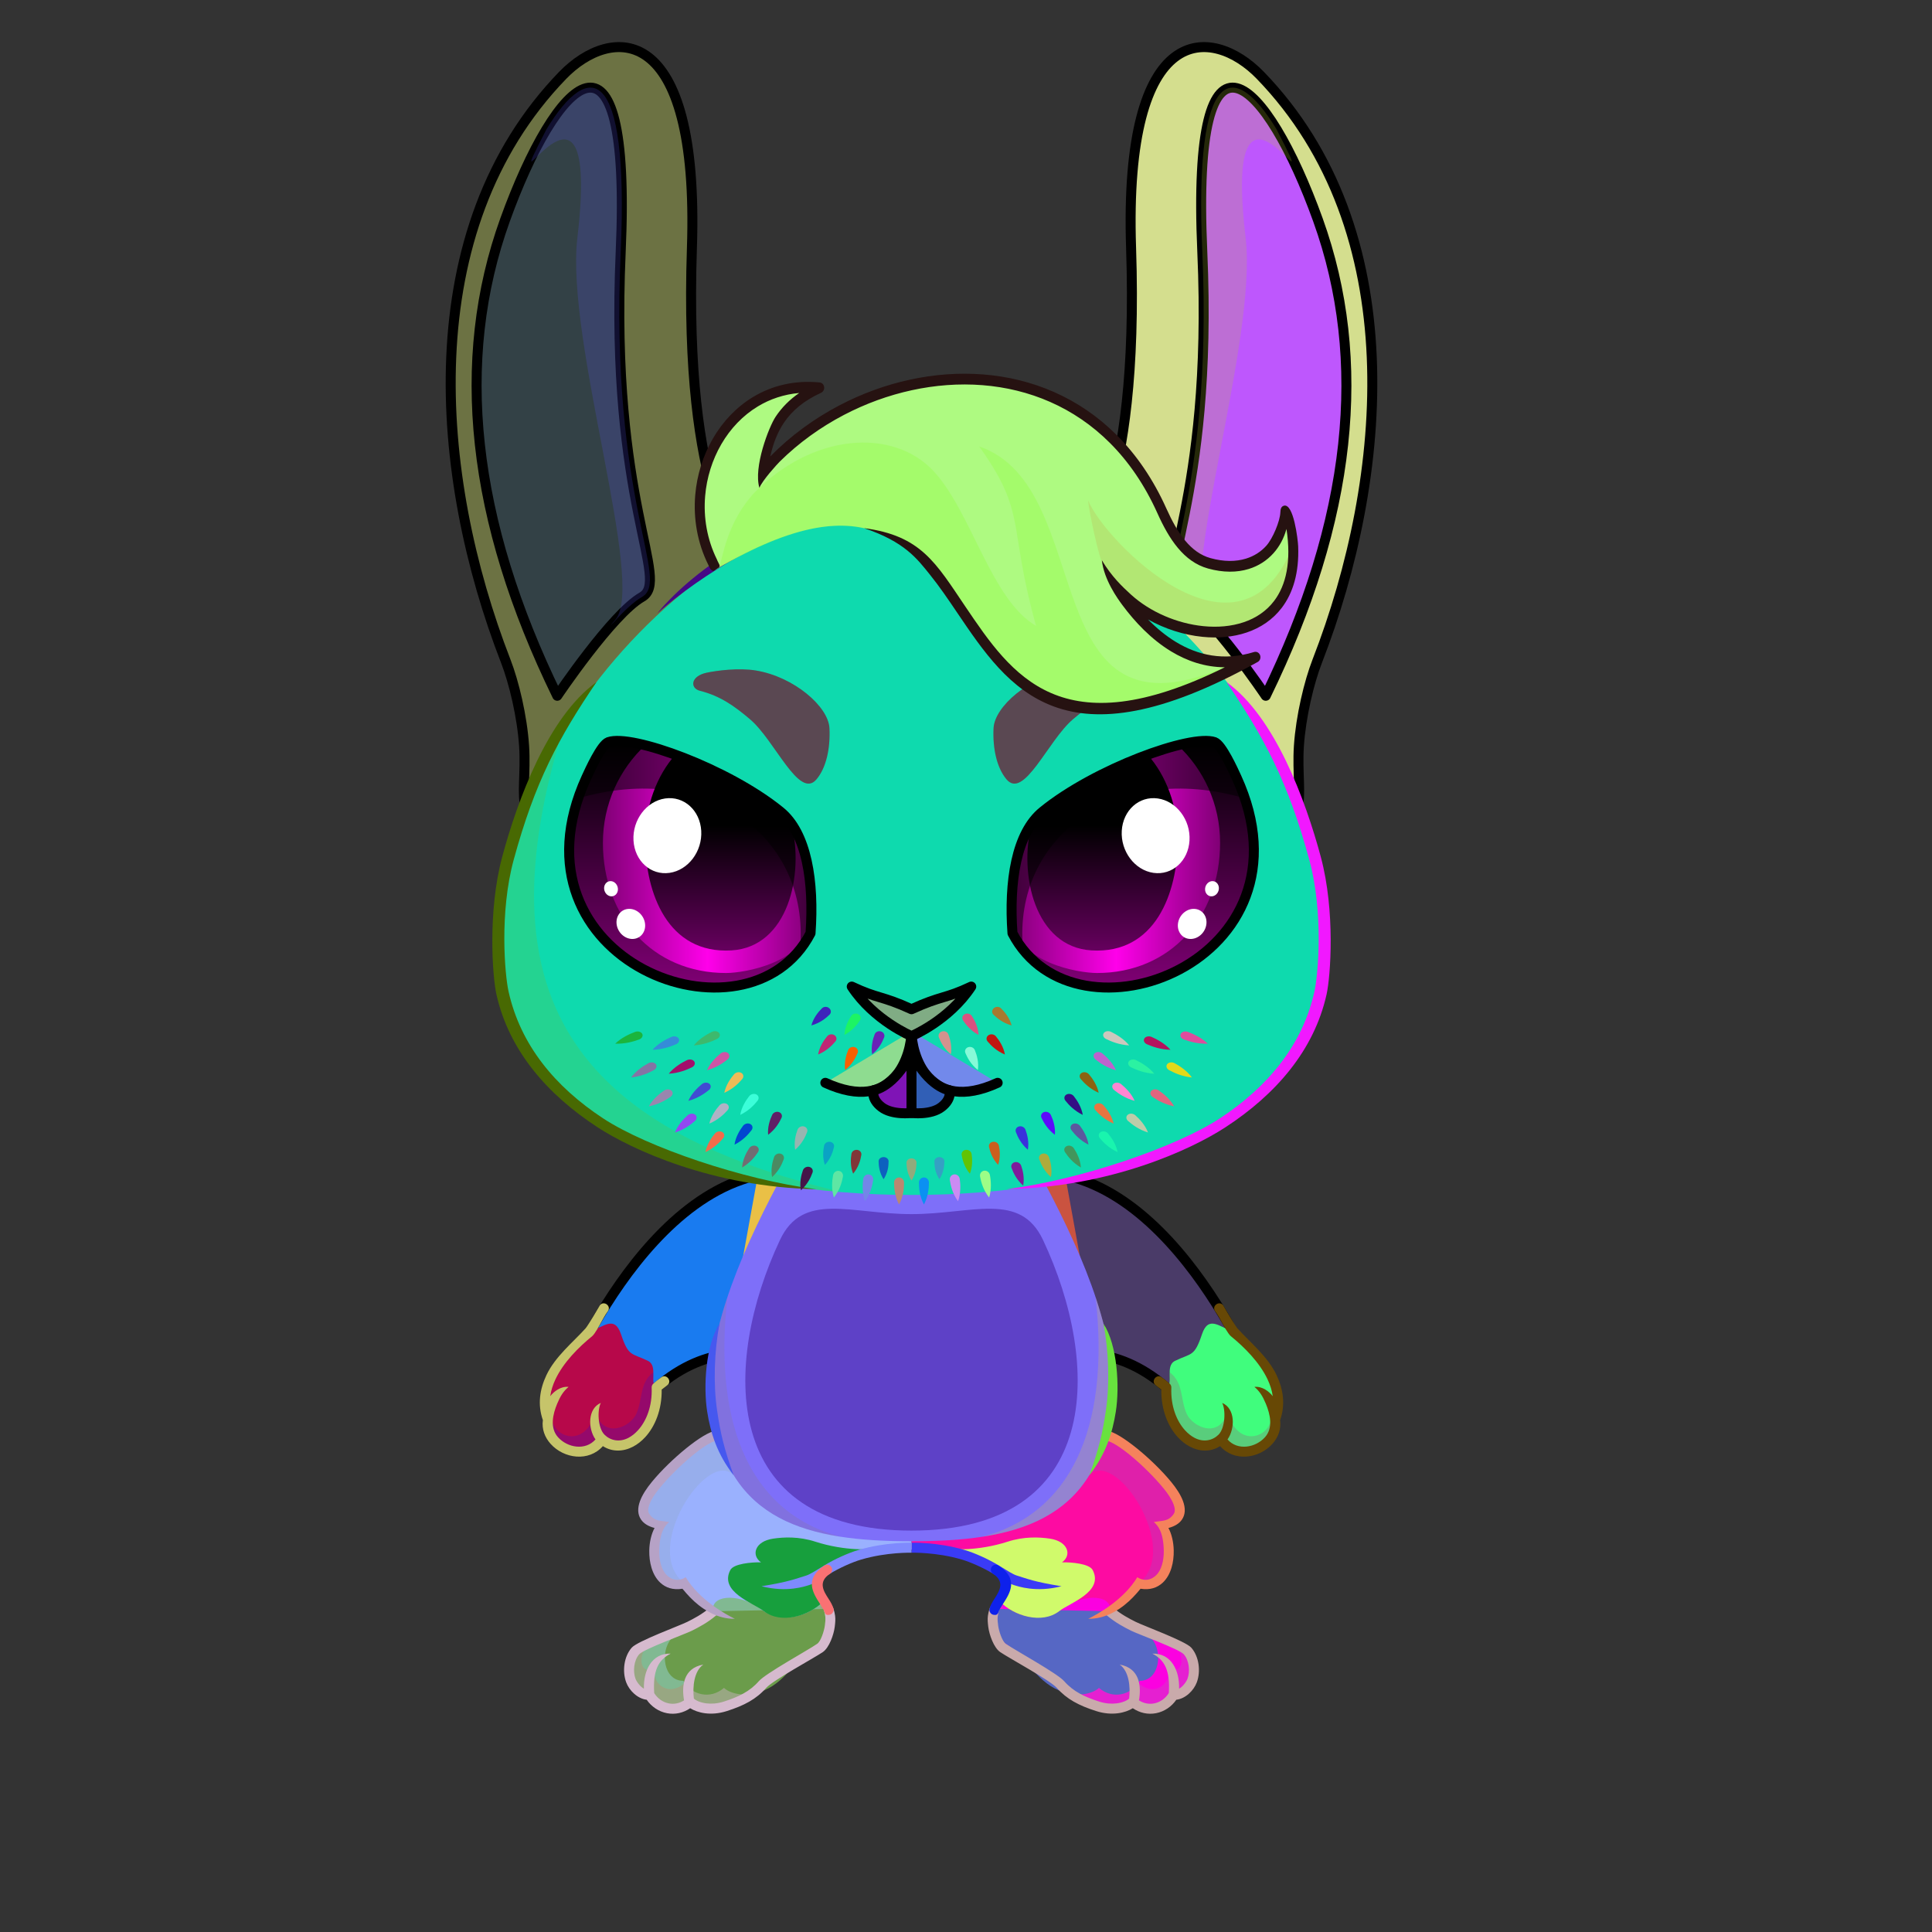 <svg xmlns="http://www.w3.org/2000/svg" xmlns:xlink="http://www.w3.org/1999/xlink" style="shape-rendering:geometricPrecision; text-rendering:geometricPrecision; image-rendering:optimizeQuality; fill-rule:evenodd; clip-rule:evenodd" version="1.1" viewBox="0 0 29000 29000" xml:space="preserve"><rect x="0" y="0" width="29000" height="29000" fill="#333333" stroke="none"/><defs><style type="text/css">.HairBack-Rabbit0fil0 {fill:none}
    
.RightFoot-Rabbit0fil27 {fill:#fdfcfa}
    
.RightFoot-Rabbit0fil10 {fill:black;fill-opacity:0.2}
    
.RightFoot-Rabbit0fil0 {fill:none}
    
.RightFoot-Rabbit0fil28 {fill:black;fill-rule:nonzero}
    
.RightLeg-Rabbit5fil36 {fill:url(#RightLeg-Rabbit5id9)}
    
.RightLeg-Rabbit5fil27 {fill:#fdfcfa}
    
.RightLeg-Rabbit5fil10 {fill:black;fill-opacity:0.2}
    
.RightLeg-Rabbit5fil28 {fill:black;fill-rule:nonzero}
    
.LeftFoot-Rabbit0fil27 {fill:#fdfcfa}
    
.LeftFoot-Rabbit0fil10 {fill:black;fill-opacity:0.2}
    
.LeftFoot-Rabbit0fil0 {fill:none}
    
.LeftFoot-Rabbit0fil28 {fill:black;fill-rule:nonzero}
    
.LeftLeg-Rabbit5fil45 {fill:url(#LeftLeg-Rabbit5id8)}
    
.LeftLeg-Rabbit5fil27 {fill:#fdfcfa}
    
.LeftLeg-Rabbit5fil10 {fill:black;fill-opacity:0.2}
    
.LeftLeg-Rabbit5fil28 {fill:black;fill-rule:nonzero}
    
.RightHand-Rabbit0fil46 {fill:url(#RightHand-Rabbit0id27)}
    
.RightHand-Rabbit0fil10 {fill:black;fill-opacity:0.2}
    
.RightHand-Rabbit0fil0 {fill:none}
    
.RightHand-Rabbit0str0 {stroke:black;stroke-width:150;stroke-linecap:round;stroke-linejoin:round;stroke-miterlimit:22.926}
    
.RightPaw-Rabbit0fil27 {fill:#fdfcfa}
    
.RightPaw-Rabbit0fil10 {fill:black;fill-opacity:0.2}
    
.RightPaw-Rabbit0fil28 {fill:black;fill-rule:nonzero}
    
.LeftHand-Rabbit0fil52 {fill:url(#LeftHand-Rabbit0id173)}
    
.LeftHand-Rabbit0fil10 {fill:black;fill-opacity:0.2}
    
.LeftHand-Rabbit0fil0 {fill:none}
    
.LeftHand-Rabbit0str0 {stroke:black;stroke-width:150;stroke-linecap:round;stroke-linejoin:round;stroke-miterlimit:22.926}
    
.Body-Rabbit0fil58 {fill:url(#Body-Rabbit0id42)}
    
.Body-Rabbit0fil10 {fill:black;fill-opacity:0.2}
    
.Body-Rabbit0fil28 {fill:black;fill-rule:nonzero}
    
.Body-Rabbit0fil59 {fill:url(#Body-Rabbit0id23)}
    
.LeftPaw-Rabbit0fil27 {fill:#fdfcfa}
    
.LeftPaw-Rabbit0fil10 {fill:black;fill-opacity:0.2}
    
.LeftPaw-Rabbit0fil28 {fill:black;fill-rule:nonzero}
    
.Ears-Rabbit0fil66 {fill:url(#Ears-Rabbit0id54)}
    
.Ears-Rabbit0str0 {stroke:black;stroke-width:150;stroke-linecap:round;stroke-linejoin:round;stroke-miterlimit:22.926}
    
.Ears-Rabbit0fil67 {fill:url(#Ears-Rabbit0id46)}
    
.Ears-Rabbit0fil68 {fill:url(#Ears-Rabbit0id198)}
    
.Ears-Rabbit0fil0 {fill:none}
    
.Ears-Rabbit0fil10 {fill:black;fill-opacity:0.2}
    
.Ears-Rabbit0fil69 {fill:url(#Ears-Rabbit0id55)}
    
.Ears-Rabbit0fil70 {fill:url(#Ears-Rabbit0id50)}
    
.Ears-Rabbit0fil71 {fill:url(#Ears-Rabbit0id199)}
    
.Head-Rabbit0fil168 {fill:url(#Head-Rabbit0id47)}
    
.Head-Rabbit0fil10 {fill:black;fill-opacity:0.2}
    
.Head-Rabbit0fil28 {fill:black;fill-rule:nonzero}
    
.Mouth-Rabbit0fil0 {fill:none}
    
.Mouth-Rabbit0str0 {stroke:black;stroke-width:150;stroke-linecap:round;stroke-linejoin:round;stroke-miterlimit:22.926}
    
.Mouth-Rabbit0fil186 {fill:url(#Mouth-Rabbit0id82)}
    
.Mouth-Rabbit0fil187 {fill:url(#Mouth-Rabbit0id88)}
    
.EyesClosed-Rabbit9fil207 {fill:#715a66}
    
.EyesClosed-Rabbit9fil10 {fill:black;fill-opacity:0.2}
    
.EyesClosed-Rabbit9fil28 {fill:black;fill-rule:nonzero}
    
.Eyes-Rabbit9fil269 {fill:url(#Eyes-Rabbit9id151)}
    
.Eyes-Rabbit9fil270 {fill:url(#Eyes-Rabbit9id138)}
    
.Eyes-Rabbit9fil271 {fill:url(#Eyes-Rabbit9id209)}
    
.Eyes-Rabbit9fil0 {fill:none}
    
.Eyes-Rabbit9str0 {stroke:black;stroke-width:150;stroke-linecap:round;stroke-linejoin:round;stroke-miterlimit:22.926}
    
.Eyes-Rabbit9fil189 {fill:black;fill-opacity:0.502}
    
.Eyes-Rabbit9fil211 {fill:white}
    
.Eyes-Rabbit9fil272 {fill:url(#Eyes-Rabbit9id148)}
    
.Eyes-Rabbit9fil273 {fill:url(#Eyes-Rabbit9id137)}
    
.Eyes-Rabbit9fil274 {fill:url(#Eyes-Rabbit9id222)}
    
.Moustache-Rabbit4fil276 {fill:url(#Moustache-Rabbit4id0)}
    
.Moustache-Rabbit4fil277 {fill:url(#Moustache-Rabbit4id16)}
    
.Moustache-Rabbit4fil278 {fill:url(#Moustache-Rabbit4id72)}
    
.Moustache-Rabbit4fil279 {fill:url(#Moustache-Rabbit4id71)}
    
.Moustache-Rabbit4fil280 {fill:url(#Moustache-Rabbit4id73)}
    
.Moustache-Rabbit4fil281 {fill:url(#Moustache-Rabbit4id18)}
    
.Moustache-Rabbit4fil282 {fill:url(#Moustache-Rabbit4id70)}
    
.Moustache-Rabbit4fil283 {fill:url(#Moustache-Rabbit4id69)}
    
.Moustache-Rabbit4fil284 {fill:url(#Moustache-Rabbit4id19)}
    
.Moustache-Rabbit4fil285 {fill:url(#Moustache-Rabbit4id31)}
    
.Moustache-Rabbit4fil286 {fill:url(#Moustache-Rabbit4id32)}
    
.Moustache-Rabbit4fil287 {fill:url(#Moustache-Rabbit4id22)}
    
.Moustache-Rabbit4fil288 {fill:url(#Moustache-Rabbit4id68)}
    
.Moustache-Rabbit4fil289 {fill:url(#Moustache-Rabbit4id30)}
    
.Moustache-Rabbit4fil290 {fill:url(#Moustache-Rabbit4id74)}
    
.Moustache-Rabbit4fil291 {fill:url(#Moustache-Rabbit4id63)}
    
.Moustache-Rabbit4fil292 {fill:url(#Moustache-Rabbit4id67)}
    
.Moustache-Rabbit4fil293 {fill:url(#Moustache-Rabbit4id64)}
    
.Moustache-Rabbit4fil294 {fill:url(#Moustache-Rabbit4id61)}
    
.Moustache-Rabbit4fil295 {fill:url(#Moustache-Rabbit4id20)}
    
.Moustache-Rabbit4fil296 {fill:url(#Moustache-Rabbit4id66)}
    
.Moustache-Rabbit4fil297 {fill:url(#Moustache-Rabbit4id65)}
    
.Moustache-Rabbit4fil298 {fill:url(#Moustache-Rabbit4id62)}
    
.Moustache-Rabbit4fil299 {fill:url(#Moustache-Rabbit4id38)}
    
.Moustache-Rabbit4fil300 {fill:url(#Moustache-Rabbit4id35)}
    
.Moustache-Rabbit4fil301 {fill:url(#Moustache-Rabbit4id33)}
    
.Moustache-Rabbit4fil302 {fill:url(#Moustache-Rabbit4id21)}
    
.Moustache-Rabbit4fil303 {fill:url(#Moustache-Rabbit4id178)}
    
.Moustache-Rabbit4fil304 {fill:url(#Moustache-Rabbit4id167)}
    
.Moustache-Rabbit4fil305 {fill:url(#Moustache-Rabbit4id179)}
    
.Moustache-Rabbit4fil306 {fill:url(#Moustache-Rabbit4id165)}
    
.Moustache-Rabbit4fil307 {fill:url(#Moustache-Rabbit4id249)}
    
.Moustache-Rabbit4fil308 {fill:url(#Moustache-Rabbit4id295)}
    
.Moustache-Rabbit4fil309 {fill:url(#Moustache-Rabbit4id168)}
    
.Moustache-Rabbit4fil310 {fill:url(#Moustache-Rabbit4id251)}
    
.Moustache-Rabbit4fil311 {fill:url(#Moustache-Rabbit4id163)}
    
.Moustache-Rabbit4fil312 {fill:url(#Moustache-Rabbit4id197)}
    
.Nose-Rabbit0fil320 {fill:url(#Nose-Rabbit0id300)}
    
.Nose-Rabbit0str0 {stroke:black;stroke-width:150;stroke-linecap:round;stroke-linejoin:round;stroke-miterlimit:22.926}
    
.Hair-Rabbit5fil341 {fill:url(#Hair-Rabbit5id34)}
    
.Hair-Rabbit5fil10 {fill:black;fill-opacity:0.2}
    
.Hair-Rabbit5fil28 {fill:black;fill-rule:nonzero}
    
</style><linearGradient gradientUnits="userSpaceOnUse" id="RightLeg-Rabbit5id9" x1="16126.23" x2="15277.41" xlink:href="#RightLeg-Rabbit5id8" y1="24257.64" y2="21207.22">
  </linearGradient><linearGradient gradientUnits="userSpaceOnUse" id="LeftLeg-Rabbit5id8" x1="11237.69" x2="12086.51" y1="24257.64" y2="21207.22">
   <stop offset="0" style="stop-opacity:1; stop-color:#f9f7f4"/>
   <stop offset="0.18" style="stop-opacity:1; stop-color:#f9f7f4"/>
   <stop offset="0.502" style="stop-opacity:1; stop-color:#ffffff"/>
   <stop offset="1" style="stop-opacity:1; stop-color:#ffffff"/>
  </linearGradient><linearGradient gradientUnits="objectBoundingBox" id="RightHand-Rabbit0id27" x1="34.059%" x2="65.941%" xlink:href="#RightHand-Rabbit0id26" y1="2.366%" y2="97.634%">
  </linearGradient><linearGradient gradientUnits="objectBoundingBox" id="LeftHand-Rabbit0id173" x1="73.727%" x2="26.114%" xlink:href="#LeftHand-Rabbit0id26" y1="4.016%" y2="96.235%">
  </linearGradient><linearGradient gradientUnits="objectBoundingBox" id="Body-Rabbit0id42" x1="50%" x2="50%" y1="2.16557e-14%" y2="100%">
   <stop offset="0" style="stop-opacity:1; stop-color:#d4cec5"/>
   <stop offset="0.031" style="stop-opacity:1; stop-color:#d4cec5"/>
   <stop offset="0.529" style="stop-opacity:1; stop-color:#f9f7f4"/>
   <stop offset="1" style="stop-opacity:1; stop-color:#ffffff"/>
  </linearGradient><linearGradient gradientUnits="userSpaceOnUse" id="Body-Rabbit0id23" x1="13681.92" x2="13681.92" y1="22974.87" y2="18143.76">
   <stop offset="0" style="stop-opacity:1; stop-color:#fdfcfa"/>
   <stop offset="0.659" style="stop-opacity:1; stop-color:#fdfcfa"/>
   <stop offset="1" style="stop-opacity:1; stop-color:#f0ebe1"/>
  </linearGradient><linearGradient gradientUnits="userSpaceOnUse" id="Ears-Rabbit0id54" x1="6616.76" x2="11293.5" y1="6006.37" y2="6832.15">
   <stop offset="0" style="stop-opacity:1; stop-color:#fdfcfa"/>
   <stop offset="1" style="stop-opacity:1; stop-color:#f0ebe1"/>
  </linearGradient><linearGradient gradientUnits="objectBoundingBox" id="Ears-Rabbit0id46" x1="0%" x2="106.507%" xlink:href="#Ears-Rabbit0id43" y1="47.279%" y2="52.721%">
  </linearGradient><linearGradient gradientUnits="objectBoundingBox" id="Ears-Rabbit0id198" x1="0%" x2="121.58%" y1="47.672%" y2="52.611%">
   <stop offset="0" style="stop-opacity:1; stop-color:#DFAEAC"/>
   <stop offset="1" style="stop-opacity:1; stop-color:#AD7272"/>
  </linearGradient><linearGradient gradientUnits="userSpaceOnUse" id="Ears-Rabbit0id55" x1="20747.12" x2="16070.38" xlink:href="#Ears-Rabbit0id54" y1="6006.37" y2="6832.15">
  </linearGradient><linearGradient gradientUnits="userSpaceOnUse" id="Ears-Rabbit0id50" x1="20389.93" x2="17449.13" xlink:href="#Ears-Rabbit0id43" y1="5631.1" y2="6127.88">
  </linearGradient><linearGradient gradientUnits="userSpaceOnUse" id="Ears-Rabbit0id199" x1="19507.15" x2="17223.39" xlink:href="#Ears-Rabbit0id198" y1="6105.27" y2="6443.58">
  </linearGradient><linearGradient gradientUnits="objectBoundingBox" id="Head-Rabbit0id47" x1="50%" x2="50%" xlink:href="#Head-Rabbit0id39" y1="100%" y2="0%">
  </linearGradient><linearGradient gradientUnits="userSpaceOnUse" id="Mouth-Rabbit0id82" x1="13394.97" x2="13394.97" xlink:href="#Mouth-Rabbit0id81" y1="15799.54" y2="16710.95">
  </linearGradient><linearGradient gradientUnits="userSpaceOnUse" id="Mouth-Rabbit0id88" x1="13968.9" x2="13968.9" xlink:href="#Mouth-Rabbit0id81" y1="15799.54" y2="16710.95">
  </linearGradient><linearGradient gradientUnits="userSpaceOnUse" id="Eyes-Rabbit9id151" x1="17002.94" x2="17002.94" xlink:href="#Eyes-Rabbit9id41" y1="14820.57" y2="11127.41">
  </linearGradient><linearGradient gradientUnits="userSpaceOnUse" id="Eyes-Rabbit9id138" x1="15183.56" x2="18313.99" xlink:href="#Eyes-Rabbit9id85" y1="12893.71" y2="12893.71">
  </linearGradient><linearGradient gradientUnits="userSpaceOnUse" id="Eyes-Rabbit9id209" x1="16354.73" x2="16354.73" xlink:href="#Eyes-Rabbit9id84" y1="11135.01" y2="14268.61">
  </linearGradient><linearGradient gradientUnits="userSpaceOnUse" id="Eyes-Rabbit9id148" x1="10360.94" x2="10360.94" xlink:href="#Eyes-Rabbit9id41" y1="14820.57" y2="11127.41">
  </linearGradient><linearGradient gradientUnits="userSpaceOnUse" id="Eyes-Rabbit9id137" x1="9049.89" x2="12180.32" xlink:href="#Eyes-Rabbit9id85" y1="12893.71" y2="12893.71">
  </linearGradient><linearGradient gradientUnits="userSpaceOnUse" id="Eyes-Rabbit9id222" x1="10618.61" x2="10618.61" xlink:href="#Eyes-Rabbit9id84" y1="11135.01" y2="14268.61">
  </linearGradient><linearGradient gradientUnits="objectBoundingBox" id="Moustache-Rabbit4id0" x1="50%" x2="50%" y1="0%" y2="100%">
   <stop offset="0" style="stop-opacity:1; stop-color:#ffedc6"/>
   <stop offset="0.29" style="stop-opacity:1; stop-color:#ffedc6"/>
   <stop offset="1" style="stop-opacity:1; stop-color:#e6ce9c"/>
  </linearGradient><linearGradient gradientUnits="objectBoundingBox" id="Moustache-Rabbit4id16" x1="50%" x2="50%" xlink:href="#Moustache-Rabbit4id0" y1="0%" y2="100%">
  </linearGradient><linearGradient gradientUnits="userSpaceOnUse" id="Moustache-Rabbit4id72" x1="9440.35" x2="9440.35" xlink:href="#Moustache-Rabbit4id0" y1="15482.81" y2="15666.32">
  </linearGradient><linearGradient gradientUnits="userSpaceOnUse" id="Moustache-Rabbit4id71" x1="10294.36" x2="10294.36" xlink:href="#Moustache-Rabbit4id0" y1="16716.39" y2="16999.24">
  </linearGradient><linearGradient gradientUnits="userSpaceOnUse" id="Moustache-Rabbit4id73" x1="11160.34" x2="11160.34" xlink:href="#Moustache-Rabbit4id0" y1="16863.52" y2="17181.84">
  </linearGradient><linearGradient gradientUnits="objectBoundingBox" id="Moustache-Rabbit4id18" x1="50%" x2="50%" xlink:href="#Moustache-Rabbit4id0" y1="0%" y2="100%">
  </linearGradient><linearGradient gradientUnits="userSpaceOnUse" id="Moustache-Rabbit4id70" x1="10780.82" x2="10780.82" xlink:href="#Moustache-Rabbit4id0" y1="15791.18" y2="16064.65">
  </linearGradient><linearGradient gradientUnits="userSpaceOnUse" id="Moustache-Rabbit4id69" x1="11015" x2="11015" xlink:href="#Moustache-Rabbit4id0" y1="16094.2" y2="16403.75">
  </linearGradient><linearGradient gradientUnits="userSpaceOnUse" id="Moustache-Rabbit4id19" x1="12023.84" x2="12023.84" xlink:href="#Moustache-Rabbit4id0" y1="16905.76" y2="17258.09">
  </linearGradient><linearGradient gradientUnits="userSpaceOnUse" id="Moustache-Rabbit4id31" x1="12438.15" x2="12438.15" xlink:href="#Moustache-Rabbit4id0" y1="17138.17" y2="17485.68">
  </linearGradient><linearGradient gradientUnits="userSpaceOnUse" id="Moustache-Rabbit4id32" x1="12850.7" x2="12850.7" xlink:href="#Moustache-Rabbit4id0" y1="17259.4" y2="17617.65">
  </linearGradient><linearGradient gradientUnits="objectBoundingBox" id="Moustache-Rabbit4id22" x1="50%" x2="50%" xlink:href="#Moustache-Rabbit4id0" y1="0%" y2="100.001%">
  </linearGradient><linearGradient gradientUnits="objectBoundingBox" id="Moustache-Rabbit4id68" x1="50%" x2="50%" xlink:href="#Moustache-Rabbit4id0" y1="0%" y2="100%">
  </linearGradient><linearGradient gradientUnits="userSpaceOnUse" id="Moustache-Rabbit4id30" x1="12572.28" x2="12572.28" xlink:href="#Moustache-Rabbit4id0" y1="17574.75" y2="17975.48">
  </linearGradient><linearGradient gradientUnits="userSpaceOnUse" id="Moustache-Rabbit4id74" x1="13028.08" x2="13028.08" xlink:href="#Moustache-Rabbit4id0" y1="17627.79" y2="18030.85">
  </linearGradient><linearGradient gradientUnits="objectBoundingBox" id="Moustache-Rabbit4id63" x1="50%" x2="50%" xlink:href="#Moustache-Rabbit4id0" y1="0%" y2="100%">
  </linearGradient><linearGradient gradientUnits="userSpaceOnUse" id="Moustache-Rabbit4id67" x1="17923.51" x2="17923.51" xlink:href="#Moustache-Rabbit4id0" y1="15482.81" y2="15666.32">
  </linearGradient><linearGradient gradientUnits="userSpaceOnUse" id="Moustache-Rabbit4id64" x1="17069.49" x2="17069.49" xlink:href="#Moustache-Rabbit4id0" y1="16716.39" y2="16999.24">
  </linearGradient><linearGradient gradientUnits="userSpaceOnUse" id="Moustache-Rabbit4id61" x1="15272.94" x2="15272.94" xlink:href="#Moustache-Rabbit4id0" y1="17442.89" y2="17796.53">
  </linearGradient><linearGradient gradientUnits="userSpaceOnUse" id="Moustache-Rabbit4id20" x1="16203.52" x2="16203.52" xlink:href="#Moustache-Rabbit4id0" y1="16863.52" y2="17181.84">
  </linearGradient><linearGradient gradientUnits="userSpaceOnUse" id="Moustache-Rabbit4id66" x1="13681.93" x2="13681.93" xlink:href="#Moustache-Rabbit4id0" y1="17387.35" y2="17720.28">
  </linearGradient><linearGradient gradientUnits="userSpaceOnUse" id="Moustache-Rabbit4id65" x1="16754.16" x2="16754.16" xlink:href="#Moustache-Rabbit4id0" y1="15478.07" y2="15691.93">
  </linearGradient><linearGradient gradientUnits="userSpaceOnUse" id="Moustache-Rabbit4id62" x1="15340.02" x2="15340.02" xlink:href="#Moustache-Rabbit4id0" y1="16905.76" y2="17258.09">
  </linearGradient><linearGradient gradientUnits="userSpaceOnUse" id="Moustache-Rabbit4id38" x1="14925.71" x2="14925.71" xlink:href="#Moustache-Rabbit4id0" y1="17138.17" y2="17485.68">
  </linearGradient><linearGradient gradientUnits="userSpaceOnUse" id="Moustache-Rabbit4id35" x1="14513.15" x2="14513.16" xlink:href="#Moustache-Rabbit4id0" y1="17259.4" y2="17617.65">
  </linearGradient><linearGradient gradientUnits="userSpaceOnUse" id="Moustache-Rabbit4id33" x1="14791.57" x2="14791.58" xlink:href="#Moustache-Rabbit4id0" y1="17572.08" y2="17975.48">
  </linearGradient><linearGradient gradientUnits="userSpaceOnUse" id="Moustache-Rabbit4id21" x1="14335.77" x2="14335.78" xlink:href="#Moustache-Rabbit4id0" y1="17627.79" y2="18030.85">
  </linearGradient><linearGradient gradientUnits="userSpaceOnUse" id="Moustache-Rabbit4id178" x1="12458.39" x2="12388.49" xlink:href="#Moustache-Rabbit4id0" y1="15518.95" y2="15851.63">
  </linearGradient><linearGradient gradientUnits="userSpaceOnUse" id="Moustache-Rabbit4id167" x1="12837.07" x2="12763.56" xlink:href="#Moustache-Rabbit4id0" y1="15210.41" y2="15553.95">
  </linearGradient><linearGradient gradientUnits="userSpaceOnUse" id="Moustache-Rabbit4id179" x1="13210.56" x2="13135.84" xlink:href="#Moustache-Rabbit4id0" y1="15478.94" y2="15834.85">
  </linearGradient><linearGradient gradientUnits="userSpaceOnUse" id="Moustache-Rabbit4id165" x1="12794.04" x2="12763.54" xlink:href="#Moustache-Rabbit4id0" y1="15713.19" y2="16068.05">
  </linearGradient><linearGradient gradientUnits="userSpaceOnUse" id="Moustache-Rabbit4id249" x1="12415.16" x2="12248.14" xlink:href="#Moustache-Rabbit4id0" y1="15114.21" y2="15428.77">
  </linearGradient><linearGradient gradientUnits="userSpaceOnUse" id="Moustache-Rabbit4id295" x1="14905.49" x2="14975.39" xlink:href="#Moustache-Rabbit4id0" y1="15518.95" y2="15851.63">
  </linearGradient><linearGradient gradientUnits="userSpaceOnUse" id="Moustache-Rabbit4id168" x1="14526.81" x2="14600.32" xlink:href="#Moustache-Rabbit4id0" y1="15210.41" y2="15553.95">
  </linearGradient><linearGradient gradientUnits="userSpaceOnUse" id="Moustache-Rabbit4id251" x1="14153.32" x2="14228.04" xlink:href="#Moustache-Rabbit4id0" y1="15478.94" y2="15834.85">
  </linearGradient><linearGradient gradientUnits="userSpaceOnUse" id="Moustache-Rabbit4id163" x1="14569.84" x2="14600.34" xlink:href="#Moustache-Rabbit4id0" y1="15713.19" y2="16068.05">
  </linearGradient><linearGradient gradientUnits="userSpaceOnUse" id="Moustache-Rabbit4id197" x1="14948.72" x2="15115.74" xlink:href="#Moustache-Rabbit4id0" y1="15114.21" y2="15428.77">
  </linearGradient><linearGradient gradientUnits="userSpaceOnUse" id="Nose-Rabbit0id300" x1="12846.46" x2="12948.19" y1="14801.53" y2="15641.16">
   <stop offset="0" style="stop-opacity:1; stop-color:#FFCCCC"/>
   <stop offset="1" style="stop-opacity:1; stop-color:#DB9092"/>
  </linearGradient><linearGradient gradientUnits="userSpaceOnUse" id="Hair-Rabbit5id34" x1="12133.98" x2="17782.25" y1="10758.92" y2="5583.22">
   <stop offset="0" style="stop-opacity:1; stop-color:#e6ce9c"/>
   <stop offset="0.612" style="stop-opacity:1; stop-color:#ffedc6"/>
   <stop offset="1" style="stop-opacity:1; stop-color:#ffedc6"/>
  </linearGradient><linearGradient gradientUnits="userSpaceOnUse" id="RightLeg-Rabbit5id8" x1="11237.69" x2="12086.51" y1="24257.64" y2="21207.22">
   <stop offset="0" style="stop-opacity:1; stop-color:#f9f7f4"/>
   <stop offset="0.18" style="stop-opacity:1; stop-color:#f9f7f4"/>
   <stop offset="0.502" style="stop-opacity:1; stop-color:#ffffff"/>
   <stop offset="1" style="stop-opacity:1; stop-color:#ffffff"/>
  </linearGradient><linearGradient gradientUnits="userSpaceOnUse" id="RightHand-Rabbit0id26" x1="16087.42" x2="17274.71" y1="17785.04" y2="20860.85">
   <stop offset="0" style="stop-opacity:1; stop-color:#d4cec5"/>
   <stop offset="0.878" style="stop-opacity:1; stop-color:#f9f7f4"/>
   <stop offset="1" style="stop-opacity:1; stop-color:#f9f7f4"/>
  </linearGradient><linearGradient gradientUnits="userSpaceOnUse" id="LeftHand-Rabbit0id26" x1="16087.42" x2="17274.71" y1="17785.04" y2="20860.85">
   <stop offset="0" style="stop-opacity:1; stop-color:#d4cec5"/>
   <stop offset="0.878" style="stop-opacity:1; stop-color:#f9f7f4"/>
   <stop offset="1" style="stop-opacity:1; stop-color:#f9f7f4"/>
  </linearGradient><linearGradient gradientUnits="userSpaceOnUse" id="Ears-Rabbit0id43" x1="20439.04" x2="17328.61" y1="5146.97" y2="5706.05">
   <stop offset="0" style="stop-opacity:1; stop-color:#F5E2E2"/>
   <stop offset="0.671" style="stop-opacity:1; stop-color:#DDC0C0"/>
   <stop offset="1" style="stop-opacity:1; stop-color:#C49D9D"/>
  </linearGradient><linearGradient gradientUnits="userSpaceOnUse" id="Head-Rabbit0id39" x1="13686.09" x2="13686.08" y1="17936.72" y2="7484.8">
   <stop offset="0" style="stop-opacity:1; stop-color:#d4cec5"/>
   <stop offset="0.4" style="stop-opacity:1; stop-color:#f9f7f4"/>
   <stop offset="1" style="stop-opacity:1; stop-color:#ffffff"/>
  </linearGradient><linearGradient gradientUnits="userSpaceOnUse" id="Mouth-Rabbit0id81" x1="13402.39" x2="13402.39" y1="15588.37" y2="16582.43">
   <stop offset="0" style="stop-opacity:1; stop-color:#D6D6D6"/>
   <stop offset="0.6" style="stop-opacity:1; stop-color:white"/>
   <stop offset="1" style="stop-opacity:1; stop-color:#fdfcfa"/>
  </linearGradient><linearGradient gradientUnits="userSpaceOnUse" id="Eyes-Rabbit9id41" x1="17102.45" x2="17102.45" y1="15038.45" y2="11047.09">
   <stop offset="0" style="stop-opacity:1; stop-color:#800075"/>
   <stop offset="1" style="stop-opacity:1; stop-color:black"/>
  </linearGradient><linearGradient gradientUnits="userSpaceOnUse" id="Eyes-Rabbit9id85" x1="8896.68" x2="12138.14" y1="13030.37" y2="13030.37">
   <stop offset="0" style="stop-opacity:1; stop-color:#800075"/>
   <stop offset="0.502" style="stop-opacity:1; stop-color:#ff00ea"/>
   <stop offset="1" style="stop-opacity:1; stop-color:#800075"/>
  </linearGradient><linearGradient gradientUnits="userSpaceOnUse" id="Eyes-Rabbit9id84" x1="16563.56" x2="16563.56" y1="11311.33" y2="14277.21">
   <stop offset="0" style="stop-opacity:1; stop-color:black"/>
   <stop offset="0.4" style="stop-opacity:1; stop-color:black"/>
   <stop offset="1" style="stop-opacity:1; stop-color:#66005e"/>
  </linearGradient></defs><g id="HairBack-Rabbit0">
  <animateTransform additive="sum" attributeName="transform" dur="10" repeatCount="indefinite" type="translate" values="0;0 200;0;0 200;0;0 200;0;0 200;0"/>
  <rect class="HairBack-Rabbit0fil0" height="889.5" width="889.5" x="13237.19" y="6589.66"/>
 </g><g id="RightFoot-Rabbit0">
  <path class="RightFoot-Rabbit0fil27" d="M17611.19 25439.21c-123.56,214.04 -403.48,285.33 -610.7,105.88 -70.65,70.23 -293.11,185.78 -526.32,65.76 -538.29,-277.03 -1055.04,-639.06 -1398.31,-887.33 -220.49,-159.46 -188.05,-525.91 -70.64,-700.58 363.68,340.29 782.66,-165.21 1075.55,-247.93 373.84,-101.68 736.94,157.82 534.63,412.54 198.78,95.76 1024.55,447.2 1177.27,620.9 168.78,191.95 120.75,630.76 -181.48,630.76z" style="fill:#fb01e0"/>
  <path class="RightFoot-Rabbit0fil10" d="M17619.89 25467.81c-123.56,214.04 -392.89,285.33 -600.11,105.88 -263.27,261.71 -916.66,-12.43 -1207.68,-387.7 -314.79,-217.24 -676.79,-421.62 -795.64,-500.03 -156.12,-103 -53.19,-398.33 -20.96,-584.15 17.85,-13.98 36.32,-26.67 55.45,-37.83 -59.89,533.31 1968.85,1766.03 1957.44,1098.35 213.34,341.57 585.05,186.16 533.82,-150.27 126.71,133.91 271.29,-14.39 142.78,-274 182.48,62.12 215.54,288.03 209.67,440.56 -17.28,153.49 -106.7,289.19 -274.77,289.19z" style="fill:#909e97"/>
  <path class="RightFoot-Rabbit0fil0" d="M16655.48 24185.7c277.12,231.33 479.91,239.56 632.6,413.23 168.75,191.92 120.75,630.76 -181.48,630.76 -123.56,214.04 -403.48,285.33 -610.7,105.88 -70.65,70.23 -276.53,145.76 -526.32,65.76 -409.3,-131.08 -519.97,-488.94 -871.1,-725.96 -156.04,-105.33 -138.82,-331.38 -109.24,-523.93" style="fill:#5667c4"/>
  <path class="RightFoot-Rabbit0fil28" d="M16703.53 24128.28c-32.23,14.49 -151.74,68.29 -96.1,114.84 143.13,119.49 265.97,181.45 373.06,235.47 99.11,49.99 720.41,275.03 788.45,352.42 80.91,92.01 97.3,255.88 55.21,369.54 -18.07,48.79 -77.99,123.14 -125.37,147 7.55,-268.78 -114.77,-534.12 -402.24,-526.25 186.74,95.17 268.32,253.8 247.69,592.25 -49.04,79.15 -127.69,137.43 -219.87,155.2 -79.73,15.37 -160.2,-1.74 -228.24,-45.5 38.29,-218.05 10.29,-483.64 -289.14,-537.54 139.24,98.32 162.69,330.02 141.92,510.69 -31.45,29.61 -97.92,60.43 -188.69,71.77 -74.89,9.35 -163.69,4.41 -259.78,-26.36 -221.4,-70.9 -389.39,-150.77 -526.67,-306.64 -103.47,-117.46 -723.13,-457.1 -875.28,-559.8 -56.89,-38.4 -106.48,-200.43 -115.52,-274.13 -5.91,-48.16 -12.39,-90.93 -7.5,-133.2 3.75,-32.35 5.98,-48.97 23.54,-102.83 14.63,-97.52 -109.65,-115.23 -144.78,-21.39 -12.89,39.53 -20.74,74.23 -25.45,109.36 -7,52.14 -2.13,105.01 5.37,166.22 13.96,113.78 81.43,313.29 180.56,380.19 136.05,91.83 749.3,424.19 846.56,534.6 151.08,171.53 332.23,266.34 593.47,350 119.65,38.32 230.28,44.46 323.64,32.8 92.59,-11.56 170.46,-41.41 225.37,-75.73 103.09,69.99 225.69,98.3 348.74,74.57 124.29,-23.96 233.03,-98.13 304.52,-201.86 136.16,-15.63 261.32,-136.4 307.77,-261.86 61.19,-165.25 34.13,-386.54 -83.33,-520.12 -86.71,-98.62 -720.16,-329.8 -833.57,-387 -99.73,-50.31 -214.13,-108.01 -344.34,-216.71z" style="fill:#c9aaab"/>
 </g><g id="LeftFoot-Rabbit0">
  <path class="LeftFoot-Rabbit0fil27" d="M9752.69 25439.21c123.56,214.04 403.48,285.33 610.7,105.88 70.65,70.23 276.53,145.75 526.32,65.76 409.29,-131.08 1021.6,-618.6 1364.87,-866.87 220.49,-159.46 204.8,-507.21 104.08,-721.04 -363.68,340.29 -782.66,-165.21 -1075.55,-247.93 -373.84,-101.68 -736.94,157.82 -534.63,412.54 -198.78,95.76 -1024.55,447.2 -1177.27,620.9 -168.78,191.95 -120.75,630.76 181.48,630.76z" style="fill:#81b992"/>
  <path class="LeftFoot-Rabbit0fil10" d="M9743.99 25467.81c123.56,214.04 392.89,285.33 600.11,105.88 263.27,261.71 916.66,-12.43 1207.68,-387.7 314.79,-217.24 676.79,-421.62 795.64,-500.03 156.12,-103 53.19,-398.33 20.96,-584.15 -17.85,-13.98 -36.32,-26.67 -55.45,-37.83 59.89,533.31 -1968.85,1766.03 -1957.44,1098.35 -213.34,341.57 -585.05,186.16 -533.82,-150.27 -126.71,133.91 -271.29,-14.39 -142.78,-274 -182.48,62.12 -215.54,288.03 -209.67,440.56 17.28,153.49 106.7,289.19 274.77,289.19z" style="fill:#f76044"/>
  <path class="LeftFoot-Rabbit0fil0" d="M10708.4 24185.7c-277.12,231.33 -479.91,239.56 -632.6,413.23 -168.75,191.92 -120.75,630.76 181.48,630.76 123.56,214.04 403.48,285.33 610.7,105.88 70.65,70.23 276.53,145.76 526.32,65.76 409.3,-131.08 519.97,-488.94 871.1,-725.96 156.04,-105.33 138.82,-331.38 109.24,-523.93" style="fill:#6b9c4b"/>
  <path class="LeftFoot-Rabbit0fil28" d="M10660.35 24128.28c32.23,14.49 151.74,68.29 96.1,114.84 -143.13,119.49 -265.97,181.45 -373.06,235.47 -99.11,49.99 -720.41,275.03 -788.45,352.42 -80.91,92.01 -97.3,255.88 -55.21,369.54 18.07,48.79 77.99,123.14 125.37,147 -7.55,-268.78 114.77,-534.12 402.24,-526.25 -186.74,95.17 -268.32,253.8 -247.69,592.25 49.04,79.15 127.69,137.43 219.87,155.2 79.73,15.37 160.2,-1.74 228.24,-45.5 -38.29,-218.05 -10.29,-483.64 289.14,-537.54 -139.24,98.32 -162.69,330.02 -141.92,510.69 31.45,29.61 97.92,60.43 188.69,71.77 74.89,9.35 163.69,4.41 259.78,-26.36 221.4,-70.9 389.39,-150.77 526.67,-306.64 103.47,-117.46 723.13,-457.1 875.28,-559.8 56.89,-38.4 106.48,-200.43 115.52,-274.13 5.91,-48.16 12.39,-90.93 7.5,-133.2 -3.75,-32.35 -5.98,-48.97 -23.54,-102.83 -14.63,-97.52 109.65,-115.23 144.78,-21.39 12.89,39.53 20.74,74.23 25.45,109.36 7,52.14 2.13,105.01 -5.37,166.22 -13.96,113.78 -81.43,313.29 -180.56,380.19 -136.05,91.83 -749.3,424.19 -846.56,534.6 -151.08,171.53 -332.23,266.34 -593.47,350 -119.65,38.32 -230.28,44.46 -323.64,32.8 -92.59,-11.56 -170.46,-41.41 -225.37,-75.73 -103.09,69.99 -225.69,98.3 -348.74,74.57 -124.29,-23.96 -233.03,-98.13 -304.52,-201.86 -136.16,-15.63 -261.32,-136.4 -307.77,-261.86 -61.19,-165.25 -34.13,-386.54 83.33,-520.12 86.71,-98.62 720.16,-329.8 833.57,-387 99.73,-50.31 214.13,-108.01 344.34,-216.71z" style="fill:#d6bace"/>
 </g><g id="RightLeg-Rabbit5">
  <path class="RightLeg-Rabbit5fil36" d="M13682 23259.3c350.13,0 1187.72,54.86 1405.45,467.27 87.54,165.8 -123.6,236.81 -55.98,329.08 214.87,221.86 636.02,309.24 894.44,108.39 312.34,-242.74 729.63,-235.28 737.22,-16.12 150.3,-63.23 398.99,-283.43 427.82,-382.75 416.85,68.7 605.41,-369.65 363.13,-827.7 40.25,-68.57 320.31,-132.71 258.75,-303.64 -232.51,-645.56 -883.05,-868.09 -1382.72,-1445.61 -621.48,859.57 -1470.39,1269.07 -2648.11,1328.08l0 743z" style="fill:#fd0ba2"/>
  <path class="RightLeg-Rabbit5fil27" d="M14251.63 23224.86c-8.59,41.93 429.53,60.11 873.34,-83.65 248.02,-80.34 475.25,-69.27 634.35,-45.57 273.92,40.81 333.17,247.73 181.71,355.49 144.47,-2.89 410.95,19.95 460.75,116.11 169.67,327.65 -344.19,493.17 -502.92,616.54 -258.45,200.87 -680.63,73.48 -895.5,-148.38 -9.31,-12.7 -13.63,-25.02 -14.44,-37.26l0 -0.03c36.41,-85.22 105.37,-71.83 98.53,-271.54 -6.84,-199.71 -835.82,-501.71 -835.82,-501.71z" style="fill:#d0fa6b"/>
  <path class="RightLeg-Rabbit5fil10" d="M17090.95 23765.17c261.39,31.13 489.47,-175.85 415.11,-754.37 -6.91,-53.74 -81.86,-153.61 -28.23,-159.66 108.73,-12.26 253.38,-193.74 187.27,-332.27 -242.35,-507.83 -866.46,-876.4 -1106.76,-1096.6l-285.66 578.41c26.43,47.89 52.85,95.78 79.28,143.67 387.48,-413.26 1396.39,1116.5 738.99,1620.82z" style="fill:#6c77cc"/>
  <path class="RightLeg-Rabbit5fil28" d="M13681.96 23156.77c0,53.89 0,70.23 0,150.29 1.05,-0.09 369.7,-11.33 754.7,102.19 128.96,38.03 326.86,124.14 481.95,220.11 121.28,75.04 227.25,140.61 294.6,161.31 67.97,20.91 336.72,117.86 720.21,19.22 -408.62,-65.2 -515.39,-112.7 -675.71,-162 -47.86,-14.71 -146.31,-75.63 -259,-145.36 -162.97,-100.83 -370.1,-192.66 -519.34,-236.67 -413.86,-122.04 -796.28,-109.25 -797.41,-109.09z" style="fill:#3a3bf6"/>
  <path class="RightLeg-Rabbit5fil28" d="M14852.41 24149.58c-6.63,40.77 19.98,82.54 60.75,89.17 40.77,6.63 59.9,0.68 77.73,-47.56 3.27,-19.88 35.74,-71.71 63.2,-114.07 105.22,-162.3 243.27,-375.23 -65.46,-578.32 -34.46,-22.65 -80.77,-13.08 -103.42,21.38 -22.65,34.46 -13.08,80.77 21.38,103.42 184.59,121.43 92.39,263.67 22.1,372.08 -36.56,56.4 -63.62,104.09 -76.28,153.9z" style="fill:#0e21eb"/>
  <path class="RightLeg-Rabbit5fil28" d="M16618.15 21476.2c-41.09,-4.2 -77.83,25.7 -82.03,66.79 -4.2,41.09 25.7,77.83 66.79,82.03 161.07,17.07 599.3,395.51 860.76,713.33 70.89,86.18 125.49,170.06 152.69,244.12 21.74,59.21 24.67,109.1 0.99,143.12 -80.54,115.74 -170.49,97.44 -297.91,120.65 55.67,47.23 143.94,142.06 149.29,429.66 1.36,73.35 -7.17,148.15 -27.5,214.91 -19.1,62.7 -48.35,117.67 -89.21,155.91 -129.91,121.57 -258.85,44.88 -280.15,26.9 -207.8,345.92 -607.19,561.12 -737.55,625.09 263.74,5.24 468.46,-146.87 542.68,-205.35 95.54,-75.28 167.25,-154.35 243.07,-245.86 142.95,23.4 252.79,-15.89 333.91,-91.8 61.44,-57.51 103.92,-135.23 130.21,-221.53 25.05,-82.24 35.59,-172.84 33.96,-260.61 -2.35,-125.87 -31.1,-248.72 -79.35,-337.97 97.33,-25.49 162.64,-68.49 201.59,-124.46 54.87,-78.85 55.16,-175.19 16.59,-280.22 -33.11,-90.17 -96.56,-188.62 -177.89,-287.48 -281.15,-341.75 -772.97,-747.31 -960.94,-767.23z" style="fill:#f5825c"/>
 </g><g id="LeftLeg-Rabbit5">
  <g id="_2131616278096">
   <path class="LeftLeg-Rabbit5fil45" d="M13681.92 23259.3c-350.13,0 -1187.72,54.86 -1405.45,467.27 -87.54,165.8 123.6,236.81 55.98,329.08 -214.87,221.86 -636.02,309.24 -894.44,108.39 -312.34,-242.74 -729.63,-235.28 -737.22,-16.12 -150.3,-63.23 -398.99,-283.43 -427.82,-382.75 -416.85,68.7 -605.41,-369.65 -363.13,-827.7 -40.25,-68.57 -320.31,-132.71 -258.75,-303.64 232.51,-645.56 883.05,-868.09 1382.72,-1445.61 621.48,859.57 1470.39,1269.07 2648.11,1328.08l0 743z" style="fill:#9ab1fe"/>
   <path class="LeftLeg-Rabbit5fil27" d="M13112.29 23224.86c8.59,41.93 -429.53,60.11 -873.34,-83.65 -248.02,-80.34 -475.25,-69.27 -634.35,-45.57 -273.92,40.81 -333.17,247.73 -181.71,355.49 -144.47,-2.89 -410.95,19.95 -460.75,116.11 -169.67,327.65 344.19,493.17 502.92,616.54 258.45,200.87 680.63,73.48 895.5,-148.38 9.31,-12.7 13.63,-25.02 14.44,-37.26l0 -0.03c-36.41,-85.22 -105.37,-71.83 -98.53,-271.54 6.84,-199.71 835.82,-501.71 835.82,-501.71z" style="fill:#179f3d"/>
   <path class="LeftLeg-Rabbit5fil10" d="M10272.97 23765.17c-261.39,31.13 -489.47,-175.85 -415.11,-754.37 6.91,-53.74 81.86,-153.61 28.23,-159.66 -108.73,-12.26 -253.38,-193.74 -187.27,-332.27 242.35,-507.83 866.46,-876.4 1106.76,-1096.6l285.66 578.41c-26.43,47.89 -52.85,95.78 -79.28,143.67 -387.48,-413.26 -1396.39,1116.5 -738.99,1620.82z" style="fill:#90a3a8"/>
   <path class="LeftLeg-Rabbit5fil28" d="M13681.96 23156.77c0,53.89 0,70.23 0,150.29 -1.05,-0.09 -369.7,-11.33 -754.7,102.19 -128.96,38.03 -326.86,124.14 -481.95,220.11 -121.28,75.04 -227.25,140.61 -294.6,161.31 -67.97,20.91 -336.72,117.86 -720.21,19.22 408.62,-65.2 515.39,-112.7 675.71,-162 47.86,-14.71 146.31,-75.63 259,-145.36 162.97,-100.83 370.1,-192.66 519.34,-236.67 413.86,-122.04 796.28,-109.25 797.41,-109.09z" style="fill:#7f8afe"/>
   <path class="LeftLeg-Rabbit5fil28" d="M12511.51 24149.58c6.63,40.77 -19.98,82.54 -60.75,89.17 -40.77,6.63 -59.9,0.68 -77.73,-47.56 -3.27,-19.88 -35.74,-71.71 -63.2,-114.07 -105.22,-162.3 -243.27,-375.23 65.46,-578.32 34.46,-22.65 80.77,-13.08 103.42,21.38 22.65,34.46 13.08,80.77 -21.38,103.42 -184.59,121.43 -92.39,263.67 -22.1,372.08 36.56,56.4 63.62,104.09 76.28,153.9z" style="fill:#fa7173"/>
   <path class="LeftLeg-Rabbit5fil28" d="M10745.77 21476.2c41.09,-4.2 77.83,25.7 82.03,66.79 4.2,41.09 -25.7,77.83 -66.79,82.03 -161.07,17.07 -599.3,395.51 -860.76,713.33 -70.89,86.18 -125.49,170.06 -152.69,244.12 -21.74,59.21 -24.67,109.1 -0.99,143.12 80.54,115.74 170.49,97.44 297.91,120.65 -55.67,47.23 -143.94,142.06 -149.29,429.66 -1.36,73.35 7.17,148.15 27.5,214.91 19.1,62.7 48.35,117.67 89.21,155.91 129.91,121.57 258.85,44.88 280.15,26.9 207.8,345.92 607.19,561.12 737.55,625.09 -263.74,5.24 -468.46,-146.87 -542.68,-205.35 -95.54,-75.28 -167.25,-154.35 -243.07,-245.86 -142.95,23.4 -252.79,-15.89 -333.91,-91.8 -61.44,-57.51 -103.92,-135.23 -130.21,-221.53 -25.05,-82.24 -35.59,-172.84 -33.96,-260.61 2.35,-125.87 31.1,-248.72 79.35,-337.97 -97.33,-25.49 -162.64,-68.49 -201.59,-124.46 -54.87,-78.85 -55.16,-175.19 -16.59,-280.22 33.11,-90.17 96.56,-188.62 177.89,-287.48 281.15,-341.75 772.97,-747.31 960.94,-767.23z" style="fill:#b6a2c6"/>
  </g>
 </g><g id="RightHand-Rabbit0">
  <animateTransform additive="sum" attributeName="transform" dur="10" repeatCount="indefinite" type="translate" values="0;0 200;0;0 200;0;0 200;0;0 200;0"/>
  <path class="RightHand-Rabbit0fil46" d="M16231.2 17708.66c1006.56,345.42 1818.61,1401.79 2256.58,2165.43 288.88,503.69 -636.05,1265.03 -911.19,1013.52 -627.05,-573.17 -1208.37,-619.78 -1688.45,-542.15 -741.88,119.97 -1352.69,-1920.87 -930.81,-2545.29 421.91,-21.63 933.51,-40.49 1273.87,-91.51z" style="fill:#ca5340"/>
  <path class="RightHand-Rabbit0fil10" d="M17511.96 20830.3c-602.27,-518.8 -1160.28,-559.8 -1623.82,-484.84 -171.07,27.66 -335.13,-59.69 -481.2,-217.95 -325.13,-471.76 752.73,-1097.7 1038.62,-655.88 261.31,403.84 734.1,847.76 1111.39,1126.01 -1.79,93.3 16.27,193.39 -44.96,232.66l0 -0.01 -0.03 0.01z" style="fill:#0a278e"/>
  <path class="RightHand-Rabbit0fil0 RightHand-Rabbit0str0" d="M16476.95 20332.96c340.18,46.54 711.15,199.54 1099.64,554.65 275.13,251.49 1152.89,-508.63 864.02,-1012.31 -437.96,-763.63 -1202.86,-1821.23 -2209.41,-2166.64 -90.05,-30.9 -171.83,-58.83 -246.03,-84.05" style="fill:#4a3b68"/>
 </g><g id="LeftHand-Rabbit0">
   <animateTransform additive="sum" attributeName="transform" dur="10" repeatCount="indefinite" type="translate" values="0;0 200;0;0 200;0;0 200;0;0 200;0"/>
  <path class="LeftHand-Rabbit0fil52" d="M11132.64 17708.66c-1006.56,345.42 -1818.61,1401.79 -2256.58,2165.43 -288.88,503.69 636.05,1265.03 911.19,1013.52 627.05,-573.17 1208.37,-619.78 1688.45,-542.15 741.88,119.97 1352.69,-1920.87 930.81,-2545.29 -421.91,-21.63 -933.51,-40.49 -1273.87,-91.51z" style="fill:#eac046"/>
  <path class="LeftHand-Rabbit0fil10" d="M9851.88 20830.3c602.27,-518.8 1160.28,-559.8 1623.82,-484.84 171.07,27.66 335.13,-59.69 481.2,-217.95 325.13,-471.76 -752.73,-1097.7 -1038.62,-655.88 -261.31,403.84 -734.1,847.76 -1111.39,1126.01 1.79,93.3 -16.27,193.39 44.96,232.66l0 -0.01 0.03 0.01z" style="fill:#38939a"/>
  <path class="LeftHand-Rabbit0fil0 LeftHand-Rabbit0str0" d="M10886.89 20332.96c-340.18,46.54 -711.15,199.54 -1099.64,554.65 -275.13,251.49 -1152.89,-508.63 -864.02,-1012.31 437.96,-763.63 1202.86,-1821.23 2209.41,-2166.64 90.05,-30.9 171.83,-58.83 246.03,-84.05" style="fill:#197bf0"/>
 </g><g id="Body-Rabbit0">
   <animateTransform additive="sum" attributeName="transform" dur="10" repeatCount="indefinite" type="translate" values="0;0 200;0;0 200;0;0 200;0;0 200;0"/>
  <path class="Body-Rabbit0fil58" d="M13681.92 23134.87c-1547.89,0 -2751.5,-290.59 -2992.7,-1955.85 -146.87,-1014.04 390.42,-2286.86 991,-3419.88 634.24,80.29 1288.94,123.26 2001.7,142.31 712.76,-19.05 1367.46,-62.02 2001.7,-142.31 600.58,1133.02 1137.87,2405.84 991,3419.88 -241.2,1665.26 -1444.81,1955.85 -2992.7,1955.85z" style="fill:#7e6ff9"/>
  <path class="Body-Rabbit0fil10" d="M12620.51 23067.29c-1015.93,-155.83 -1748.88,-628.88 -1931.29,-1888.27 -75.17,-519 28.96,-1105.79 228.98,-1706.93 -223.57,2000.42 401.77,3257.02 1702.31,3595.2z" style="fill:#8f7b79"/>
  <path class="Body-Rabbit0fil28" d="M11011.96 22144.35c-249.8,-320.87 -347.52,-640.99 -396.86,-954.78 -59.27,-376.93 -23.8,-997.6 184.1,-1319.31 -78.5,420.39 -93.5,905.22 -35.86,1298.21 50,340.9 103.32,571.56 248.62,975.88z" style="fill:#4658ef"/>
  <path class="Body-Rabbit0fil59" d="M13681.92 18224.34c-910.76,0 -1629.68,-343.53 -1974.1,388.03 -874.88,1858.28 -905.44,4362.5 1974.1,4362.5 2879.54,0 2848.98,-2504.22 1974.1,-4362.5 -344.42,-731.56 -1063.34,-388.03 -1974.1,-388.03z" style="fill:#5e41c7"/>
  <path class="Body-Rabbit0fil10" d="M14743.33 23067.29c1015.93,-155.83 1748.88,-628.88 1931.29,-1888.27 75.17,-519 -28.96,-1105.79 -228.98,-1706.93 223.57,2000.42 -401.77,3257.02 -1702.31,3595.2z" style="fill:#edd634"/>
  <path class="Body-Rabbit0fil28" d="M16351.92 22144.35c249.8,-320.87 347.52,-640.99 396.86,-954.78 59.27,-376.93 23.8,-997.6 -184.1,-1319.31 78.5,420.39 93.5,905.22 35.86,1298.21 -50,340.9 -103.32,571.56 -248.62,975.88z" style="fill:#68e23e"/>
 </g><g id="RightPaw-Rabbit0">
  <animateTransform additive="sum" attributeName="transform" dur="10" repeatCount="indefinite" type="translate" values="0;0 200;0;0 200;0;0 200;0;0 200;0"/>
  <path class="RightPaw-Rabbit0fil27" d="M17500.83 20836.37c-31.01,671.59 506.32,1058.8 828,765.31 253.5,397.35 884.17,103.39 809.26,-292.5 203.13,-535.14 -266.24,-1035.76 -634.19,-1325.08 -198.11,-64.5 -364.18,-247.68 -461.85,44.06 -113.97,340.43 -156.85,278.81 -402.23,397.75 -163.53,79.26 -10.67,351.89 -138.99,410.46z" style="fill:#40fd7d"/>
  <path class="RightPaw-Rabbit0fil10" d="M17500.83 20836.37c-31.01,671.59 506.32,1058.8 828,765.31 341.06,429.25 911,23.85 753.65,-292.7 -65.31,297.19 -520.59,407.83 -657.17,-118.23 -113.25,412.02 -522.03,237.66 -614.7,26.73 -95.14,-216.58 -44.81,-462.8 -253.66,-619.84 -1.8,93.31 16.28,193.4 -44.96,232.65l-0.16 0.1 -0.17 0.11c-1.48,0.93 -2.97,1.82 -4.53,2.69l-0.17 0.1 -0.18 0.09 -0.14 0.09 -0.03 0.01 -0.18 0.1 -0.17 0.09 -0.18 0.09c-1.69,0.92 -3.44,1.79 -5.25,2.61z" style="fill:#be0f7c"/>
  <path class="RightPaw-Rabbit0fil28" d="M17436.91 20673.48c-79.39,-58.19 -167.86,62.52 -88.48,120.7 28.24,20.69 56.25,42.36 83.3,64.61 -3.93,302.02 99.68,551.64 246.17,712.18 55.54,60.86 117.82,109.47 183.4,143.86 145.9,76.49 311.53,82.65 453.24,-7.98 209.57,238.5 583.03,191.12 784.7,-34.27 86.01,-96.11 134.73,-220.26 115.83,-356.13 82.54,-234.31 46.25,-463.42 -52.44,-673.52 -132.46,-282 -402.86,-497.73 -588.08,-703.58 -33.5,-37.22 -180.19,-286.69 -214.16,-345.48 -58.56,-79 -178.69,10.05 -120.12,89.06 35.43,47.77 75.16,120.11 111.48,186.29 6.41,11.67 81.45,153.11 123.81,187.52 201.58,163.8 430.96,392.41 551.71,649.47 38.04,80.97 65.19,164.94 76.97,250.68 -53.73,-69.19 -156.09,-151.42 -275.06,-139.39 80.64,67.61 125.53,143.46 171.18,252.76 65.8,157.59 113.11,362.41 -12.44,502.72 -141.93,158.63 -411.75,205.47 -562.48,33.5 115.64,-164.64 117.79,-464.48 -80.37,-548.33 54.53,102.27 47.95,374.07 -54.76,476.76 -86.33,86.32 -222.41,119.56 -359.87,47.5 -49.57,-25.99 -97.71,-63.9 -141.8,-112.22 -128.18,-140.48 -217.35,-364.86 -206.61,-639.48 1.55,-21.67 -6.3,-43.83 -23.35,-59.87 -36.49,-34.26 -81.32,-67.73 -121.77,-97.36z" style="fill:#674805"/>
 </g><g id="LeftPaw-Rabbit0">
   <animateTransform additive="sum" attributeName="transform" dur="10" repeatCount="indefinite" type="translate" values="0;0 200;0;0 200;0;0 200;0;0 200;0"/>
  <path class="LeftPaw-Rabbit0fil27" d="M9863.01 20836.37c31.01,671.59 -506.32,1058.8 -828,765.31 -253.5,397.35 -884.17,103.39 -809.26,-292.5 -203.13,-535.14 266.24,-1035.76 634.19,-1325.08 198.11,-64.5 364.18,-247.68 461.85,44.06 113.97,340.43 156.85,278.81 402.23,397.75 163.53,79.26 10.67,351.89 138.99,410.46z" style="fill:#b7084a"/>
  <path class="LeftPaw-Rabbit0fil10" d="M9863.01 20836.37c31.01,671.59 -506.32,1058.8 -828,765.31 -341.06,429.25 -911,23.85 -753.65,-292.7 65.31,297.19 520.59,407.83 657.17,-118.23 113.25,412.02 522.03,237.66 614.7,26.73 95.14,-216.58 44.81,-462.8 253.66,-619.84 1.8,93.31 -16.28,193.4 44.96,232.65l0.16 0.1 0.17 0.11c1.48,0.93 2.97,1.82 4.53,2.69l0.17 0.1 0.18 0.09 0.14 0.09 0.03 0.01 0.18 0.1 0.17 0.09 0.18 0.09c1.69,0.92 3.44,1.79 5.25,2.61z" style="fill:#0f12f0"/>
  <path class="LeftPaw-Rabbit0fil28" d="M9926.93 20673.48c79.39,-58.19 167.86,62.52 88.48,120.7 -28.24,20.69 -56.25,42.36 -83.3,64.61 3.93,302.02 -99.68,551.64 -246.17,712.18 -55.54,60.86 -117.82,109.47 -183.4,143.86 -145.9,76.49 -311.53,82.65 -453.24,-7.98 -209.57,238.5 -583.03,191.12 -784.7,-34.27 -86.01,-96.11 -134.73,-220.26 -115.83,-356.13 -82.54,-234.31 -46.25,-463.42 52.44,-673.52 132.46,-282 402.86,-497.73 588.08,-703.58 33.5,-37.22 180.19,-286.69 214.16,-345.48 58.56,-79 178.69,10.05 120.12,89.06 -35.43,47.77 -75.16,120.11 -111.48,186.29 -6.41,11.67 -81.45,153.11 -123.81,187.52 -201.58,163.8 -430.96,392.41 -551.71,649.47 -38.04,80.97 -65.19,164.94 -76.97,250.68 53.73,-69.19 156.09,-151.42 275.06,-139.39 -80.64,67.61 -125.53,143.46 -171.18,252.76 -65.8,157.59 -113.11,362.41 12.44,502.72 141.93,158.63 411.75,205.47 562.48,33.5 -115.64,-164.64 -117.79,-464.48 80.37,-548.33 -54.53,102.27 -47.95,374.07 54.76,476.76 86.33,86.32 222.41,119.56 359.87,47.5 49.57,-25.99 97.71,-63.9 141.8,-112.22 128.18,-140.48 217.35,-364.86 206.61,-639.48 -1.55,-21.67 6.3,-43.83 23.35,-59.87 36.49,-34.26 81.32,-67.73 121.77,-97.36z" style="fill:#c6c46a"/>
 </g><g id="Ears-Rabbit0">
   <animateTransform additive="sum" attributeName="transform" dur="10" repeatCount="indefinite" type="translate" values="0;0 200;0;0 200;0;0 200;0;0 200;0"/>
  <g id="_2131552566256">
   <path class="Ears-Rabbit0fil66 Ears-Rabbit0str0" d="M11145.31 8317.67c0,0 -886.45,-805.66 -759.45,-4594.49 115.32,-3440.3 -1217.85,-3337.93 -1939.48,-2592.75 -2246.45,2319.9 -1930.36,6024.84 -854.52,8794.59 122.65,315.76 245.84,829.38 275.09,1274.04 26.43,401.67 -39.32,741.31 27.3,932.56 808.62,-903.92 2360.69,-3131.62 3251.06,-3813.95z" style="fill:#6c7243"/>
   <path class="Ears-Rabbit0fil67" d="M8353.96 10443.64c0,0 825.5,-1227.67 1270,-1481.67 444.5,-254 -486.83,-1397.01 -317.5,-5185.84 169.33,-3788.83 -973.66,-2592.9 -1735.66,-476.24 -762,2116.66 -508.01,4497.91 783.16,7143.75z" style="fill:#915c0c"/>
   <path class="Ears-Rabbit0fil68" d="M8205.84 3391.51c-413.04,1481.14 -361.31,2798.6 864.64,3524.35 -251.39,-116.26 -1171.45,-459.06 -1155.56,851.21 14.3,1178.89 548.87,1806.87 992.77,1922.04 243.09,-305.85 517.69,-613.66 716.27,-727.14 439.46,-251.12 -465.74,-1371.6 -322.68,-5058.42 -378.3,-1031.61 -815.65,-1515.35 -1095.44,-512.04z" style="fill:#99716c"/>
   <path class="Ears-Rabbit0fil0 Ears-Rabbit0str0" d="M8364.47 10443.64c0,0 825.5,-1227.67 1270,-1481.67 444.5,-254 -486.83,-1397.01 -317.5,-5185.84 169.33,-3788.83 -973.66,-2592.9 -1735.66,-476.24 -762,2116.66 -508.01,4497.91 783.16,7143.75z" style="fill:#334146"/>
   <path class="Ears-Rabbit0fil10" d="M9199.05 9354.83c157.33,-174.93 311.25,-321.9 435.42,-392.86 444.5,-254 -486.83,-1397.01 -317.5,-5185.84 126.71,-2835.28 -481.46,-2879 -1114.93,-1834.49 -809.96,1576.24 834.08,-1505.45 464.55,1626.77 -182.56,1547.45 1034.27,5196.5 569.94,5733.83 -136.05,157.44 -30.18,38.21 -37.48,52.59z" style="fill:#5551f2"/>
  </g>
  <path class="Ears-Rabbit0fil69 Ears-Rabbit0str0" d="M16218.57 8317.67c0,0 886.45,-805.66 759.45,-4594.49 -115.32,-3440.3 1217.85,-3337.93 1939.48,-2592.75 2246.45,2319.9 1930.36,6024.84 854.52,8794.59 -122.65,315.76 -245.84,829.38 -275.09,1274.04 -26.43,401.67 39.32,741.31 -27.3,932.56 -808.62,-903.92 -2360.69,-3131.62 -3251.06,-3813.95z" style="fill:#d4de8e"/>
  <path class="Ears-Rabbit0fil70" d="M19009.92 10443.64c0,0 -825.5,-1227.67 -1270,-1481.67 -444.5,-254 486.83,-1397.01 317.5,-5185.84 -169.33,-3788.83 973.66,-2592.9 1735.66,-476.24 762,2116.66 508.01,4497.91 -783.16,7143.75z" style="fill:#e30067"/>
  <path class="Ears-Rabbit0fil71" d="M19158.04 3391.51c413.04,1481.14 361.31,2798.6 -864.64,3524.35 251.39,-116.26 1171.45,-459.06 1155.56,851.21 -14.3,1178.89 -548.87,1806.87 -992.77,1922.04 -243.09,-305.85 -517.69,-613.66 -716.27,-727.14 -439.46,-251.12 465.74,-1371.6 322.68,-5058.42 378.3,-1031.61 815.65,-1515.35 1095.44,-512.04z" style="fill:#3b54fd"/>
  <path class="Ears-Rabbit0fil0 Ears-Rabbit0str0" d="M18999.41 10443.64c0,0 -825.5,-1227.67 -1270,-1481.67 -444.5,-254 486.83,-1397.01 317.5,-5185.84 -169.33,-3788.83 973.66,-2592.9 1735.66,-476.24 762,2116.66 508.01,4497.91 -783.16,7143.75z" style="fill:#be57fd"/>
  <path class="Ears-Rabbit0fil10" d="M18164.83 9354.83c-157.33,-174.93 -311.25,-321.9 -435.42,-392.86 -444.5,-254 486.83,-1397.01 317.5,-5185.84 -126.71,-2835.28 481.46,-2879 1114.93,-1834.49 809.96,1576.24 -834.08,-1505.45 -464.55,1626.77 182.56,1547.45 -1034.27,5196.5 -569.94,5733.83 136.05,157.44 30.18,38.21 37.48,52.59z" style="fill:#bbcc36"/>
 </g><g id="Head-Rabbit0">
   <animateTransform additive="sum" attributeName="transform" dur="10" repeatCount="indefinite" type="translate" values="0;0 200;0;0 200;0;0 200;0;0 200;0"/>
  <path class="Head-Rabbit0fil168" d="M13681.94 7484.8c-3317.85,29.1 -6810.78,4284.97 -6118.37,7422.04 477.37,2162.82 3344.41,3029.88 6118.37,3029.88 2773.96,0 5654.54,-832.69 6153.65,-2941.68 703.67,-3159.58 -2821.25,-7510.23 -6153.65,-7510.24z" style="fill:#0edaae"/>
  <path class="Head-Rabbit0fil10" d="M8458.47 10922.11c-784.99,1275.18 -1176.92,2718.44 -894.9,3984.73 421.08,1890.7 2663.57,2791.72 5075.04,2988.04 -4045.8,-960.15 -5423.91,-2961.05 -4180.14,-6972.77z" style="fill:#7db922"/>
  <path class="Head-Rabbit0fil28" d="M8953.19 10238.26c-570.13,841.02 -921.69,1492.78 -1241.8,2665.51 -217.04,795.05 -133.62,1728.42 -77.69,1979.56 178.58,801.84 697.02,1428.14 1416.95,1902.22 661.21,435.41 2110.79,926.56 3200.89,1064.47 -1560.35,-30.12 -2775.1,-598.49 -3282.93,-929.93 -753.19,-491.58 -1329.37,-1151.32 -1517.36,-1995.41 -59.36,-266.55 -133.07,-1244.85 87.34,-2064.17 229.03,-851.31 688.2,-2100.4 1414.6,-2622.25z" style="fill:#486902"/>
  <path class="Head-Rabbit0fil28" d="M18410.69 10238.26c570.13,841.02 921.69,1492.78 1241.8,2665.51 217.04,795.05 133.62,1728.42 77.69,1979.56 -178.58,801.84 -697.02,1428.14 -1416.95,1902.22 -661.21,435.41 -2110.79,926.56 -3200.89,1064.47 1560.35,-30.12 2775.1,-598.49 3282.93,-929.93 753.19,-491.58 1329.37,-1151.32 1517.36,-1995.41 59.36,-266.55 133.07,-1244.85 -87.34,-2064.17 -229.03,-851.31 -688.2,-2100.4 -1414.6,-2622.25z" style="fill:#f118ff"/>
  <path class="Head-Rabbit0fil28" d="M13681.94 7559.8c-408.05,0 -767.02,56.44 -1101.68,148.75 -949.75,261.97 -2036.74,899.1 -2715.65,1499.17 604.3,-730.18 1714.22,-1378.1 2675.81,-1643.31 347.84,-95.94 719.98,-154.61 1141.52,-154.61 421.54,0 793.68,58.67 1141.52,154.61 961.59,265.21 2071.51,913.13 2675.81,1643.31 -678.91,-600.07 -1765.9,-1237.2 -2715.65,-1499.17 -334.66,-92.31 -693.63,-148.75 -1101.68,-148.75z" style="fill:#460886"/>
 </g><g id="Mouth-Rabbit0">
   <animateTransform additive="sum" attributeName="transform" dur="10" repeatCount="indefinite" type="translate" values="0;0 200;0;0 200;0;0 200;0;0 200;0"/>
  <path class="Mouth-Rabbit0fil0 Mouth-Rabbit0str0" d="M13681.94 15480.93c0,341.31 -250.76,1248.84 -1293.21,772.59" style="fill:#8edc90"/>
  <path class="Mouth-Rabbit0fil0 Mouth-Rabbit0str0" d="M13681.94 15480.93c0,341.31 250.76,1248.84 1293.21,772.59" style="fill:#7289eb"/>
  <path class="Mouth-Rabbit0fil186 Mouth-Rabbit0str0" d="M13681.94 15799.54l0 906.34c0,0 -287.09,37.01 -450.6,-89.12 -163.51,-126.14 -117.3,-251.95 -117.3,-251.95 0,0 303.44,-37.44 567.9,-565.27z" style="fill:#7f14b6"/>
  <path class="Mouth-Rabbit0fil187 Mouth-Rabbit0str0" d="M13681.94 15799.54l0 906.34c0,0 287.09,37.01 450.6,-89.12 163.51,-126.14 117.3,-251.95 117.3,-251.95 0,0 -303.44,-37.44 -567.9,-565.27z" style="fill:#315fb6"/>
 </g><g id="EyesClosed-Rabbit9">
   <animateTransform additive="sum" attributeName="transform" dur="10" repeatCount="indefinite" type="translate" values="0;0 200;0;0 200;0;0 200;0;0 200;0"/>
  <g id="_2131599724336">
   <path class="EyesClosed-Rabbit9fil207" d="M16103.38 10798.46c235.26,-200.25 451.13,-353.3 754.07,-429.4 150.16,-37.73 145.36,-219.92 -103.37,-272.25 -147.87,-31.13 -476.96,-75.26 -736.38,-32.5 -570.39,94.02 -1088.2,540.58 -1104,865.52 -14.91,306.62 48.99,594.52 193.51,767.31 261.67,312.88 623.67,-581.61 996.17,-898.68z"/>
   <path class="EyesClosed-Rabbit9fil10" d="M16103.38 10798.46c235.26,-200.25 451.13,-353.3 754.07,-429.4 150.16,-37.73 145.36,-219.92 -103.37,-272.25 -147.87,-31.13 -476.96,-75.26 -736.38,-32.5 -570.39,94.02 -1088.2,540.58 -1104,865.52 -14.91,306.62 48.99,594.52 193.51,767.31 261.67,312.88 623.67,-581.61 996.17,-898.68z"/>
  </g>
  <g id="_2131599723792">
   <path class="EyesClosed-Rabbit9fil207" d="M11260.5 10798.46c-235.26,-200.25 -451.13,-353.3 -754.07,-429.4 -150.16,-37.73 -145.36,-219.92 103.37,-272.25 147.87,-31.13 476.96,-75.26 736.38,-32.5 570.39,94.02 1088.2,540.58 1104,865.52 14.91,306.62 -48.99,594.52 -193.51,767.31 -261.67,312.88 -623.67,-581.61 -996.17,-898.68z"/>
   <path class="EyesClosed-Rabbit9fil10" d="M11260.5 10798.46c-235.26,-200.25 -451.13,-353.3 -754.07,-429.4 -150.16,-37.73 -145.36,-219.92 103.37,-272.25 147.87,-31.13 476.96,-75.26 736.38,-32.5 570.39,94.02 1088.2,540.58 1104,865.52 14.91,306.62 -48.99,594.52 -193.51,767.31 -261.67,312.88 -623.67,-581.61 -996.17,-898.68z"/>
  </g>
  <path class="EyesClosed-Rabbit9fil28" d="M15219.85 14073.04c-89.13,-5.32 -100.13,-88.81 -22.14,-106.82 569.93,-131.69 1223.44,-228.38 1921.48,-541.39 591.12,-265.06 1253.15,-725.71 1520,-1075.28 45.26,-59.28 75.19,-109.44 116.84,-105.59 129.45,11.93 58.17,203.69 40.23,267.69 -145.54,519.27 -804.89,1032.18 -1548.09,1288.03 -603.53,207.76 -1215.55,197.39 -2028.32,273.36z"/>
  <path class="EyesClosed-Rabbit9fil28" d="M12144.03 14073.04c89.13,-5.32 100.13,-88.81 22.14,-106.82 -569.93,-131.69 -1223.44,-228.38 -1921.48,-541.39 -591.12,-265.06 -1253.15,-725.71 -1520,-1075.28 -45.26,-59.28 -75.19,-109.44 -116.84,-105.59 -129.45,11.93 -58.17,203.69 -40.23,267.69 145.54,519.27 804.89,1032.18 1548.09,1288.03 603.53,207.76 1215.55,197.39 2028.32,273.36z"/>
 </g><g id="Eyes-Rabbit9">
   <animate attributeName="opacity" dur="10" repeatCount="indefinite" values="0;1;1;1;1;1;1;1;1;1;1;1;1;1;1;1;1;1;1;1;1;1;1;1;1;1;1;1;1;1;1;1;1;1;1;1;1;1;1;1;1;1;1;1;1;1;1;1;1;1;1;1;1;1;1;1;1;1;1;1;1;1;1;1;1;1;1;1;1;1;1;1;1;1;1;1;1;1;1;1;1;1;1;1;0;0"/>
   <animateTransform additive="sum" attributeName="transform" dur="10" repeatCount="indefinite" type="translate" values="0;0 200;0;0 200;0;0 200;0;0 200;0"/>
  <g id="_2131599789968">
   <g>
    <path class="Eyes-Rabbit9fil269" d="M18263.6 11154.4c-329.28,-156.96 -2060.39,375.3 -2932.2,1473.62 -62.73,391.81 -174.6,813.62 -133.83,1380.29 389.61,679.03 1322.03,1136.18 2515.18,527.63 945.55,-482.25 1637.97,-1864.96 550.85,-3381.54z"/>
    <path class="Eyes-Rabbit9fil270" d="M16465.58 14605.32c-271.49,0 -1190.31,-149.54 -1278.36,-789.58 -18.04,-620.32 29.62,-797.16 167.87,-1253.73 567.87,-771.4 1428.95,-1050.07 2319.36,-1379.92 393.4,366.15 639.54,888.45 639.54,1468.28 0,1107.69 -740.73,1954.95 -1848.41,1954.95z"/>
    <path class="Eyes-Rabbit9fil271" d="M15484.62 12363.45c337.62,-437.32 761.92,-687.37 1741.51,-1036.18 277.88,314.07 452.55,768.68 452.55,1274.39 0,807.19 -339.86,1722.18 -1295.32,1664.32 -848.9,-51.49 -1094.12,-1138.74 -898.74,-1902.53z"/>
    <path class="Eyes-Rabbit9fil0 Eyes-Rabbit9str0" d="M18230.61 11139.05c-350.11,-121.67 -1788.82,400.23 -2575.82,1040.19 -400.92,322.97 -512.8,1056.48 -457.21,1829.07 944.09,1812.26 4621.44,414.01 3364.31,-2337.24 -50.24,-109.95 -224.94,-495.07 -331.28,-532.02z"/>
    <path class="Eyes-Rabbit9fil189" d="M18244.87 11119.01c-292.78,-195.21 -2263.22,452.68 -2871.9,1396.64 -128.95,407.14 -223.12,1089.77 -147.92,1555.28 21.37,35.99 102.11,216.64 129.44,163.24 -147.35,-1655.55 1382.27,-2820.83 3331.4,-2250.53 -56.8,-141.02 -362.58,-716.29 -441.02,-864.63z"/>
   </g>
   <g>
    <circle class="Eyes-Rabbit9fil211" r="234.72" transform="matrix(-0.139 2.379 2.166 0.31 17346.5 12543.6)"/>
    <circle class="Eyes-Rabbit9fil211" r="234.72" transform="matrix(-0.779 0.594 0.483 0.758 17894.9 13868.2)"/>
    <circle class="Eyes-Rabbit9fil211" r="234.72" transform="matrix(-0.298 0.382 0.327 0.302 18192.2 13340.1)"/>
   </g>
  </g>
  <g id="_2131599785360">
   <g>
    <path class="Eyes-Rabbit9fil272" d="M9100.28 11154.4c329.28,-156.96 2060.39,375.3 2932.2,1473.62 62.73,391.81 174.6,813.62 133.83,1380.29 -389.61,679.03 -1322.03,1136.18 -2515.18,527.63 -945.55,-482.25 -1637.97,-1864.96 -550.85,-3381.54z"/>
    <path class="Eyes-Rabbit9fil273" d="M10898.3 14605.32c271.49,0 1190.31,-149.54 1278.36,-789.58 18.04,-620.32 -29.62,-797.16 -167.87,-1253.73 -567.87,-771.4 -1428.95,-1050.07 -2319.36,-1379.92 -393.4,366.15 -639.54,888.45 -639.54,1468.28 0,1107.69 740.73,1954.95 1848.41,1954.95z"/>
    <path class="Eyes-Rabbit9fil274" d="M11879.26 12363.45c-337.62,-437.32 -761.92,-687.37 -1741.51,-1036.18 -277.88,314.07 -452.55,768.68 -452.55,1274.39 0,807.19 339.86,1722.18 1295.32,1664.32 848.9,-51.49 1094.12,-1138.74 898.74,-1902.53z"/>
    <path class="Eyes-Rabbit9fil0 Eyes-Rabbit9str0" d="M9133.27 11139.05c350.11,-121.67 1788.82,400.23 2575.82,1040.19 400.92,322.97 512.8,1056.48 457.21,1829.07 -944.09,1812.26 -4621.44,414.01 -3364.31,-2337.24 50.24,-109.95 224.94,-495.07 331.28,-532.02z"/>
    <path class="Eyes-Rabbit9fil189" d="M9119.01 11119.01c292.78,-195.21 2263.22,452.68 2871.9,1396.64 128.95,407.14 223.12,1089.77 147.92,1555.28 -21.37,35.99 -102.11,216.64 -129.44,163.24 147.35,-1655.55 -1382.27,-2820.83 -3331.4,-2250.53 56.8,-141.02 362.58,-716.29 441.02,-864.63z"/>
   </g>
   <g>
    <circle class="Eyes-Rabbit9fil211" r="234.72" transform="matrix(0.139 2.379 -2.166 0.31 10017.4 12543.6)"/>
    <circle class="Eyes-Rabbit9fil211" r="234.72" transform="matrix(0.779 0.594 -0.483 0.758 9468.96 13868.2)"/>
    <circle class="Eyes-Rabbit9fil211" r="234.72" transform="matrix(0.298 0.382 -0.327 0.302 9171.63 13340.1)"/>
   </g>
  </g>
 </g><g id="Moustache-Rabbit4">
   <animateTransform additive="sum" attributeName="transform" dur="10" repeatCount="indefinite" type="translate" values="0;0 200;0;0 200;0;0 200;0;0 200;0"/>
  <g id="_2131662148496">
   <path class="Moustache-Rabbit4fil276" d="M10077.41 15564.83c41.1,-17.83 89.96,-7.6 109.17,22.81 19.2,30.41 1.45,69.52 -39.64,87.32 -83.79,36.33 -202.96,79.2 -352.48,82.65 80.74,-91.25 199.17,-156.46 282.95,-192.78z" style="fill:#358cd8"/>
   <path class="Moustache-Rabbit4fil277" d="M9968.34 16369.22c35.79,-24.46 86.13,-22.81 112.5,3.66 26.36,26.47 18.75,67.77 -17.02,92.21 -72.95,49.87 -178.87,112.21 -324.31,141.15 56.26,-103.09 155.9,-187.16 228.83,-237.02z" style="fill:#9986ae"/>
   <path class="Moustache-Rabbit4fil276" d="M9732.55 15959.12c38.88,-20.97 88.69,-14.63 111.29,14.14 22.6,28.75 9.41,69.09 -29.46,90.04 -79.26,42.75 -192.98,94.79 -341.43,109.98 69.92,-97.18 180.36,-171.41 259.6,-214.16z" style="fill:#8474a4"/>
   <path class="Moustache-Rabbit4fil278" d="M9532.93 15489.35c42.46,-15.46 90.38,-2.55 107.07,28.87 16.7,31.41 -4.21,69.43 -46.65,84.89 -86.56,31.57 -208.97,67.66 -358.41,62.76 87.97,-86.54 211.43,-144.98 297.99,-176.52z" style="fill:#1bb53d"/>
   <path class="Moustache-Rabbit4fil279" d="M10322.66 16740.07c31.73,-28.01 81.95,-31.69 112.16,-8.22 30.21,23.48 28.98,65.25 -2.76,93.28 -64.69,57.15 -160.22,130.1 -300.03,174.11 39.98,-108.18 125.93,-202.03 190.63,-259.17z" style="fill:#9347f1"/>
   <path class="Moustache-Rabbit4fil276" d="M11246.18 17234.44c22.36,-33.66 69.87,-47.59 106.18,-31.05 36.32,16.51 47.62,57.21 25.3,90.89 -45.52,68.69 -116.13,159.04 -238.38,230.48 6.29,-113.02 61.38,-221.66 106.9,-290.32z" style="fill:#716d72"/>
   <path class="Moustache-Rabbit4fil276" d="M11620.2 17365.59c13.3,-36.81 56.24,-58.7 95.94,-48.85 39.68,9.83 61.05,47.68 47.75,84.48 -27.11,75.06 -73.26,175.68 -174.66,266.8 -22.5,-111.6 3.84,-227.39 30.97,-302.43z" style="fill:#4b8a62"/>
   <path class="Moustache-Rabbit4fil276" d="M12052.66 17564.68c13.3,-36.81 56.24,-58.7 95.94,-48.85 39.68,9.83 61.05,47.68 47.75,84.48 -27.11,75.06 -73.26,175.68 -174.66,266.8 -22.5,-111.6 3.84,-227.39 30.97,-302.43z" style="fill:#451549"/>
   <path class="Moustache-Rabbit4fil280" d="M11154.29 16897.73c24.9,-32.41 73.38,-43.81 108.35,-25.41 34.98,18.39 43.14,59.61 18.28,92.05 -50.69,66.15 -128.08,152.61 -255.55,217.47 14.93,-112.46 78.24,-217.98 128.92,-284.11z" style="fill:#0246d0"/>
   <path class="Moustache-Rabbit4fil276" d="M10800.83 16590.25c27.61,-30.87 76.99,-39.32 110.26,-18.89 33.28,20.44 37.87,62.04 10.24,92.91 -56.3,62.95 -141.03,144.56 -273.77,201.65 24.65,-111.29 96.95,-212.74 153.27,-275.67z" style="fill:#b0b2c5"/>
   <path class="Moustache-Rabbit4fil281" d="M10536.41 16272.37c33.19,-26.84 83.53,-28.71 112.48,-4.16 28.96,24.55 25.51,66.23 -7.66,93.06 -67.65,54.77 -166.94,124.21 -308.93,163.14 45.65,-106.63 136.45,-197.3 204.11,-252.04z" style="fill:#414bd2"/>
   <path class="Moustache-Rabbit4fil276" d="M10309.98 15913.68c40.06,-19.36 89.44,-11.02 110.32,18.62 20.88,29.64 5.33,69.4 -34.72,88.75 -81.68,39.49 -198.34,86.88 -347.5,96.05 75.56,-94.25 190.23,-163.92 271.9,-203.42z" style="fill:#a30f6b"/>
   <path class="Moustache-Rabbit4fil281" d="M10685.85 15488.52c40.06,-19.37 89.44,-11.02 110.32,18.62 20.88,29.64 5.33,69.39 -34.72,88.74 -81.68,39.49 -198.34,86.88 -347.5,96.05 75.56,-94.24 190.23,-163.91 271.9,-203.41z" style="fill:#3db96d"/>
   <path class="Moustache-Rabbit4fil282" d="M10816.81 15812.61c33.19,-26.85 83.53,-28.71 112.48,-4.16 28.96,24.55 25.51,66.23 -7.66,93.06 -67.65,54.77 -166.94,124.21 -308.93,163.14 45.65,-106.63 136.45,-197.3 204.11,-252.04z" style="fill:#cf54a5"/>
   <path class="Moustache-Rabbit4fil283" d="M11018.43 16125.45c26.82,-31.34 75.97,-40.66 109.76,-20.82 33.79,19.85 39.44,61.37 12.61,92.71 -54.68,63.93 -137.31,147 -268.56,206.41 21.8,-111.7 91.5,-214.39 146.19,-278.3z" style="fill:#eebb57"/>
   <path class="Moustache-Rabbit4fil276" d="M11246.59 16452.74c25.62,-32.01 74.35,-42.66 108.9,-23.72 34.56,18.93 41.79,60.26 16.2,92.31 -52.17,65.36 -131.5,150.6 -260.41,213.48 17.47,-112.21 83.14,-216.73 135.31,-282.07z" style="fill:#3bfed9"/>
   <path class="Moustache-Rabbit4fil276" d="M11590.86 16734.46c16.91,-35.77 61.88,-54.65 100.46,-42.14 38.57,12.51 56.11,51.68 39.21,87.45 -34.47,72.96 -90.45,170.1 -200.56,253.99 -11.34,-112.76 26.4,-226.36 60.89,-299.3z" style="fill:#601f66"/>
   <path class="Moustache-Rabbit4fil284" d="M11971.75 16956.05c13.95,-36.64 57.25,-58.01 96.77,-47.69 39.51,10.3 60.22,48.38 46.29,85.02 -28.39,74.75 -76.28,174.81 -179.25,264.71 -20.56,-111.85 7.77,-227.32 36.19,-302.04z" style="fill:#97b5b0"/>
   <path class="Moustache-Rabbit4fil285" d="M12370.91 17194.41c8.08,-36.33 47.67,-61.16 88.46,-55.41 40.8,5.71 67.31,39.83 59.24,76.14 -16.43,74.1 -48.22,174.32 -136.2,270.54 -37.94,-104.35 -27.96,-217.21 -11.5,-291.27z" style="fill:#0aa3c4"/>
   <path class="Moustache-Rabbit4fil286" d="M12780.41 17319.5c6.3,-37.49 44.65,-64.18 85.69,-59.6 41.05,4.57 69.2,38.69 62.91,76.17 -12.8,76.45 -39.67,180.17 -122.9,281.58 -43,-105.74 -38.53,-221.72 -25.7,-298.15z" style="fill:#803738"/>
   <path class="Moustache-Rabbit4fil287" d="M13188.04 17431.3c0.01,-34.88 33.57,-63.17 75,-63.17 41.43,-0.01 74.99,28.3 74.98,63.17 0.01,71.14 -9.38,168.63 -75,269.75 -60.16,-92.22 -75,-198.61 -74.98,-269.75z" style="fill:#0d61bf"/>
   <path class="Moustache-Rabbit4fil288" d="M13420.12 17750.98c0.01,-42.57 33.57,-77.08 75,-77.08 41.43,-0.01 74.99,34.52 74.98,77.08 0.01,86.81 -9.38,205.77 -75,329.15 -60.16,-112.52 -75,-242.35 -74.98,-329.15z" style="fill:#b98871"/>
   <path class="Moustache-Rabbit4fil289" d="M12505.04 17639.59c8.08,-41.88 47.67,-70.52 88.46,-63.9 40.8,6.59 67.31,45.94 59.24,87.82 -16.43,85.44 -48.22,201.01 -136.2,311.97 -37.94,-120.34 -27.96,-250.48 -11.5,-335.89z" style="fill:#5ee6a4"/>
   <path class="Moustache-Rabbit4fil290" d="M12957.79 17695.42c6.3,-42.18 44.65,-72.19 85.69,-67.05 41.05,5.14 69.2,43.54 62.91,85.69 -12.8,86.02 -39.67,202.7 -122.9,316.79 -43,-118.96 -38.53,-249.44 -25.7,-335.43z" style="fill:#7386e8"/>
   <path class="Moustache-Rabbit4fil276" d="M10731.83 17013.83c26.51,-31.51 75.54,-41.19 109.54,-21.58 34.01,19.59 40.06,61.07 13.57,92.6 -54.02,64.31 -135.75,147.98 -266.41,208.33 20.66,-111.84 89.28,-215.05 143.3,-279.35z" style="fill:#f36b4a"/>
   <path class="Moustache-Rabbit4fil276" d="M17286.45 15564.83c-41.1,-17.83 -89.96,-7.6 -109.17,22.81 -19.2,30.41 -1.45,69.52 39.64,87.32 83.79,36.33 202.96,79.2 352.48,82.65 -80.74,-91.25 -199.17,-156.46 -282.95,-192.78z" style="fill:#b3135e"/>
   <path class="Moustache-Rabbit4fil277" d="M17395.52 16369.22c-35.79,-24.46 -86.13,-22.81 -112.5,3.66 -26.36,26.47 -18.75,67.77 17.02,92.21 72.95,49.87 178.87,112.21 324.31,141.15 -56.26,-103.09 -155.9,-187.16 -228.83,-237.02z" style="fill:#e1657f"/>
   <path class="Moustache-Rabbit4fil291" d="M17631.31 15959.12c-38.88,-20.97 -88.69,-14.63 -111.29,14.14 -22.6,28.75 -9.41,69.09 29.46,90.04 79.26,42.75 192.98,94.79 341.43,109.98 -69.92,-97.18 -180.36,-171.41 -259.6,-214.16z" style="fill:#e3d919"/>
   <path class="Moustache-Rabbit4fil292" d="M17830.93 15489.35c-42.46,-15.46 -90.38,-2.55 -107.07,28.87 -16.7,31.41 4.21,69.43 46.65,84.89 86.56,31.57 208.97,67.66 358.41,62.76 -87.97,-86.54 -211.43,-144.98 -297.99,-176.52z" style="fill:#de4c9d"/>
   <path class="Moustache-Rabbit4fil293" d="M17041.2 16740.07c-31.73,-28.01 -81.95,-31.69 -112.16,-8.22 -30.21,23.48 -28.98,65.25 2.76,93.28 64.69,57.15 160.22,130.1 300.03,174.11 -39.98,-108.18 -125.93,-202.03 -190.63,-259.17z" style="fill:#bdcca9"/>
   <path class="Moustache-Rabbit4fil276" d="M16117.68 17234.44c-22.36,-33.66 -69.87,-47.59 -106.18,-31.05 -36.32,16.51 -47.62,57.21 -25.3,90.89 45.52,68.69 116.13,159.04 238.38,230.48 -6.29,-113.02 -61.38,-221.66 -106.9,-290.32z" style="fill:#42965c"/>
   <path class="Moustache-Rabbit4fil276" d="M15743.66 17365.59c-13.3,-36.81 -56.24,-58.7 -95.94,-48.85 -39.68,9.83 -61.05,47.68 -47.75,84.48 27.11,75.06 73.26,175.68 174.66,266.8 22.5,-111.6 -3.84,-227.39 -30.97,-302.43z" style="fill:#aeab3b"/>
   <path class="Moustache-Rabbit4fil294" d="M15327.03 17494.1c-13.3,-36.81 -56.24,-58.7 -95.94,-48.85 -39.68,9.83 -61.05,47.68 -47.75,84.48 27.11,75.06 73.26,175.68 174.66,266.8 22.5,-111.6 -3.84,-227.39 -30.97,-302.43z" style="fill:#7e1b9b"/>
   <path class="Moustache-Rabbit4fil295" d="M16209.57 16897.73c-24.9,-32.41 -73.38,-43.81 -108.35,-25.41 -34.98,18.39 -43.14,59.61 -18.28,92.05 50.69,66.15 128.08,152.61 255.55,217.47 -14.93,-112.46 -78.24,-217.98 -128.92,-284.11z" style="fill:#5c589e"/>
   <path class="Moustache-Rabbit4fil291" d="M16563.03 16590.25c-27.61,-30.87 -76.99,-39.32 -110.26,-18.89 -33.28,20.44 -37.87,62.04 -10.24,92.91 56.3,62.95 141.03,144.56 273.77,201.65 -24.65,-111.29 -96.95,-212.74 -153.27,-275.67z" style="fill:#e77541"/>
   <path class="Moustache-Rabbit4fil281" d="M16827.45 16272.37c-33.19,-26.84 -83.53,-28.71 -112.48,-4.16 -28.96,24.55 -25.51,66.23 7.66,93.06 67.65,54.77 166.94,124.21 308.93,163.14 -45.65,-106.63 -136.45,-197.3 -204.11,-252.04z" style="fill:#ff86d2"/>
   <path class="Moustache-Rabbit4fil276" d="M17053.88 15913.68c-40.06,-19.36 -89.44,-11.02 -110.32,18.62 -20.88,29.64 -5.33,69.4 34.72,88.75 81.68,39.49 198.34,86.88 347.5,96.05 -75.56,-94.25 -190.23,-163.92 -271.9,-203.42z" style="fill:#2bf2a2"/>
   <path class="Moustache-Rabbit4fil296" d="M13681.93 17387.35c41.43,0 74.99,28.29 75,63.17 0.02,71.14 -14.82,177.54 -74.98,269.76l-0.02 -0.04 -0.02 0.04c-60.16,-92.22 -75,-198.62 -74.98,-269.76 0.01,-34.88 33.57,-63.17 75,-63.17z" style="fill:#91aa7c"/>
   <path class="Moustache-Rabbit4fil297" d="M16678.01 15488.52c-40.06,-19.37 -89.44,-11.02 -110.32,18.62 -20.88,29.64 -5.33,69.39 34.72,88.74 81.68,39.49 198.34,86.88 347.5,96.05 -75.56,-94.24 -190.23,-163.91 -271.9,-203.41z" style="fill:#cdc7bd"/>
   <path class="Moustache-Rabbit4fil276" d="M16547.05 15812.61c-33.19,-26.85 -83.53,-28.71 -112.48,-4.16 -28.96,24.55 -25.51,66.23 7.66,93.06 67.65,54.77 166.94,124.21 308.93,163.14 -45.65,-106.63 -136.45,-197.3 -204.11,-252.04z" style="fill:#be63cd"/>
   <path class="Moustache-Rabbit4fil276" d="M16345.43 16125.45c-26.82,-31.34 -75.97,-40.66 -109.76,-20.82 -33.79,19.85 -39.44,61.37 -12.61,92.71 54.68,63.93 137.31,147 268.56,206.41 -21.8,-111.7 -91.5,-214.39 -146.19,-278.3z" style="fill:#8b6211"/>
   <path class="Moustache-Rabbit4fil276" d="M16117.27 16452.74c-25.62,-32.01 -74.35,-42.66 -108.9,-23.72 -34.56,18.93 -41.79,60.26 -16.2,92.31 52.17,65.36 131.5,150.6 260.41,213.48 -17.47,-112.21 -83.14,-216.73 -135.31,-282.07z" style="fill:#340f84"/>
   <path class="Moustache-Rabbit4fil276" d="M15773 16734.46c-16.91,-35.77 -61.88,-54.65 -100.46,-42.14 -38.57,12.51 -56.11,51.68 -39.21,87.45 34.47,72.96 90.45,170.1 200.56,253.99 11.34,-112.76 -26.4,-226.36 -60.89,-299.3z" style="fill:#5d0bfa"/>
   <path class="Moustache-Rabbit4fil298" d="M15392.11 16956.05c-13.95,-36.64 -57.25,-58.01 -96.77,-47.69 -39.51,10.3 -60.22,48.38 -46.29,85.02 28.39,74.75 76.28,174.81 179.25,264.71 20.56,-111.85 -7.77,-227.32 -36.19,-302.04z" style="fill:#3a31db"/>
   <path class="Moustache-Rabbit4fil299" d="M14992.95 17194.41c-8.08,-36.33 -47.67,-61.16 -88.46,-55.41 -40.8,5.71 -67.31,39.83 -59.24,76.14 16.43,74.1 48.22,174.32 136.2,270.54 37.94,-104.35 27.96,-217.21 11.5,-291.27z" style="fill:#cc5f1d"/>
   <path class="Moustache-Rabbit4fil300" d="M14583.45 17319.5c-6.3,-37.49 -44.65,-64.18 -85.69,-59.6 -41.05,4.57 -69.2,38.69 -62.91,76.17 12.8,76.45 39.67,180.17 122.9,281.58 43,-105.74 38.53,-221.72 25.7,-298.15z" style="fill:#62c303"/>
   <path class="Moustache-Rabbit4fil287" d="M14175.82 17431.3c-0.01,-34.88 -33.57,-63.17 -75,-63.17 -41.43,-0.01 -74.99,28.3 -74.98,63.17 -0.01,71.14 9.38,168.63 75,269.75 60.16,-92.22 75,-198.61 74.98,-269.75z" style="fill:#35a0c3"/>
   <path class="Moustache-Rabbit4fil288" d="M13943.74 17750.98c-0.01,-42.57 -33.57,-77.08 -75,-77.08 -41.43,-0.01 -74.99,34.52 -74.98,77.08 -0.01,86.81 9.38,205.77 75,329.15 60.16,-112.52 75,-242.35 74.98,-329.15z" style="fill:#0b90f2"/>
   <path class="Moustache-Rabbit4fil301" d="M14858.82 17637.36c-8.08,-42.16 -47.67,-70.98 -88.46,-64.32 -40.8,6.63 -67.31,46.24 -59.24,88.4 16.43,86.01 48.22,202.34 136.2,314.04 37.94,-121.14 27.96,-252.14 11.5,-338.12z" style="fill:#9cfd87"/>
   <path class="Moustache-Rabbit4fil302" d="M14406.07 17695.42c-6.3,-42.18 -44.65,-72.19 -85.69,-67.05 -41.05,5.14 -69.2,43.54 -62.91,85.69 12.8,86.02 39.67,202.7 122.9,316.79 43,-118.96 38.53,-249.44 25.7,-335.43z" style="fill:#cb8bf3"/>
   <path class="Moustache-Rabbit4fil276" d="M16632.03 17013.83c-26.51,-31.51 -75.54,-41.19 -109.54,-21.58 -34.01,19.59 -40.06,61.07 -13.57,92.6 54.02,64.31 135.75,147.98 266.41,208.33 -20.66,-111.84 -89.28,-215.05 -143.3,-279.35z" style="fill:#19f5ae"/>
  </g>
  <g id="_2131662148624">
   <path class="Moustache-Rabbit4fil303" d="M12416.41 15554.26c25.66,-30.47 74.16,-37.83 108.34,-16.42 34.17,21.43 41.08,63.52 15.44,94.01 -52.3,62.17 -131.72,142.53 -260.19,196.98 18.15,-111.72 84.12,-212.38 136.41,-274.57z" style="fill:#be2874"/>
   <path class="Moustache-Rabbit4fil304" d="M12777.29 15248.34c21.73,-32.68 68.77,-44.06 105.02,-25.4 36.27,18.67 48.04,60.32 26.31,93.01 -44.32,66.68 -113.28,153.81 -233.73,219.03 4.78,-113.56 58.08,-219.96 102.4,-286.64z" style="fill:#1df463"/>
   <path class="Moustache-Rabbit4fil305" d="M13129.51 15524.04c14.14,-35.91 57.35,-54.4 96.51,-41.3 39.16,13.11 59.45,52.84 45.31,88.75 -28.82,73.24 -77.2,170.62 -180.21,253.97 -19.52,-113.97 9.57,-228.19 38.39,-301.42z" style="fill:#6922b7"/>
   <path class="Moustache-Rabbit4fil306" d="M12731.72 15761.11c15.11,-35.94 59.07,-55.17 98.17,-42.92 39.12,12.26 58.57,51.36 43.46,87.32 -30.82,73.32 -81.91,171.02 -187.65,255.84 -16.87,-112.86 15.2,-226.91 46.02,-300.24z" style="fill:#f96000"/>
   <path class="Moustache-Rabbit4fil307" d="M12339.05 15133.89c27.99,-27.16 75.96,-27.63 107.15,-1.04 31.19,26.59 33.77,70.18 5.79,97.35 -57.07,55.4 -142.34,125.29 -272.86,161.93 28.68,-110.46 102.85,-202.83 159.92,-258.24z" style="fill:#3e22bb"/>
  </g>
  <g id="_2131662147504">
   <path class="Moustache-Rabbit4fil308" d="M14947.47 15554.26c-25.66,-30.47 -74.16,-37.83 -108.34,-16.42 -34.17,21.43 -41.08,63.52 -15.44,94.01 52.3,62.17 131.72,142.53 260.19,196.98 -18.15,-111.72 -84.12,-212.38 -136.41,-274.57z" style="fill:#c01710"/>
   <path class="Moustache-Rabbit4fil309" d="M14586.59 15248.34c-21.73,-32.68 -68.77,-44.06 -105.02,-25.4 -36.27,18.67 -48.04,60.32 -26.31,93.01 44.32,66.68 113.28,153.81 233.73,219.03 -4.78,-113.56 -58.08,-219.96 -102.4,-286.64z" style="fill:#da5180"/>
   <path class="Moustache-Rabbit4fil310" d="M14234.37 15524.04c-14.14,-35.91 -57.35,-54.4 -96.51,-41.3 -39.16,13.11 -59.45,52.84 -45.31,88.75 28.82,73.24 77.2,170.62 180.21,253.97 19.52,-113.97 -9.57,-228.19 -38.39,-301.42z" style="fill:#d3928e"/>
   <path class="Moustache-Rabbit4fil311" d="M14632.16 15761.11c-15.11,-35.94 -59.07,-55.17 -98.17,-42.92 -39.12,12.26 -58.57,51.36 -43.46,87.32 30.82,73.32 81.91,171.02 187.65,255.84 16.87,-112.86 -15.2,-226.91 -46.02,-300.24z" style="fill:#86fad8"/>
   <path class="Moustache-Rabbit4fil312" d="M15024.83 15133.89c-27.99,-27.16 -75.96,-27.63 -107.15,-1.04 -31.19,26.59 -33.77,70.18 -5.79,97.35 57.07,55.4 142.34,125.29 272.86,161.93 -28.68,-110.46 -102.85,-202.83 -159.92,-258.24z" style="fill:#a67a2f"/>
  </g>
 </g><g id="Nose-Rabbit0">
   <animateTransform additive="sum" attributeName="transform" dur="10" repeatCount="indefinite" type="translate" values="0;0 200;0;0 200;0;0 200;0;0 200;0"/>
  <path class="Nose-Rabbit0fil320 Nose-Rabbit0str0" d="M13681.94 15552.26c0,0 -562.44,-234.12 -896.71,-743.31 389.83,185.2 450.19,134.81 896.71,339.9 446.52,-205.09 506.88,-154.7 896.71,-339.9 -334.27,509.19 -896.71,743.31 -896.71,743.31z" style="fill:#80ac84"/>
 </g><g id="Hair-Rabbit5">
   <animateTransform additive="sum" attributeName="transform" dur="10" repeatCount="indefinite" type="translate" values="0;0 200;0;0 200;0;0 200;0;0 200;0"/>
  <path class="Hair-Rabbit5fil341" d="M10711.21 8467.04c-610.21,-1176.84 183,-2783.45 1585.93,-2646.21 -528.26,242.53 -772.48,619.2 -851.36,1270.94 1542.16,-1787.42 4773.99,-2139.65 5994.85,576.92 170.09,378.47 377.61,694.47 711.13,787.04 414.24,114.97 749.85,-0.04 942.97,-247.54 170.18,-218.1 137.41,-285.22 193.44,-520.79 126.72,239.75 109.14,241.26 122,489.18 98.22,1893.62 -2363.49,1499.97 -2841.33,307.5 200.23,401.83 998.37,1775.97 2275.91,1380.29 -5557.27,3091.4 -3367.5,-4108.12 -8099.84,-1317.48 5.01,-20.64 -38.15,-60.11 -32.75,-80.58l-0.95 0.73z" style="fill:#aefa81"/>
  <path class="Hair-Rabbit5fil10" d="M11308.76 7410.43c873.17,-904 2089.94,-1000.32 2706.41,-336.8 566.77,610.01 862.73,1931.66 1536.46,2320.68 -428.96,-1537.6 -128.72,-1678.49 -854.08,-2693.44 1815.97,618.68 784.34,4624.65 3766.68,3276.52l-20.82 12.04c-204.2,111.21 -397.32,213.17 -581.08,302.8 -865.85,398.25 -1492.85,433.83 -1977.37,259.92 -437.05,-205.83 -900.35,-503.1 -1374.53,-1277.51 -199.85,-326.4 -521.61,-834.87 -852.57,-1040.87 -813.94,-506.64 -1480.94,-477.93 -2855.69,279.64 85.63,-401.59 206.45,-763.49 506.59,-1102.98z" style="fill:#7dfe16"/>
  <path class="Hair-Rabbit5fil10" d="M19397.89 8215.85c-799.2,1958.39 -2803.74,-84.65 -3062.03,-696.94 -20.56,-48.75 95.9,620.23 211.29,945.42 363.46,1024.29 2722.32,1768.46 2850.74,-248.48z" style="fill:#c79e3d"/>
  <path class="Hair-Rabbit5fil28" d="M10631.24 8477.33c-165.21,-332.3 -225.03,-695.77 -195.51,-1046.28 25.44,-301.98 117.36,-594.48 265.43,-849.15 148.44,-255.31 353.21,-472.67 603.93,-623.65 280.64,-169 618.47,-254.81 998.79,-217.61 41.09,4.01 71.39,43.17 67.67,87.46 -2.57,30.56 -20.67,55.57 -45.15,66.83 -250.97,115.33 -433.84,261.44 -562.52,454.95 -92.62,139.29 -158.21,304.39 -201.88,501.32 303.74,-309.13 658.87,-568.92 1043.41,-769.63 666.62,-347.92 1422.23,-518.54 2152.07,-461.17 733.04,57.6 1440.4,344.71 2006.83,912.27 290.52,291.11 543.65,655.84 743.7,1100.98 82.42,183.37 173.3,350.91 282.56,482.1 105.41,126.57 228.75,220.13 379.65,262 200.98,55.77 381.3,54.02 532.85,7.33 121.41,-37.4 224.23,-103.81 304.01,-192.46 98.08,-108.98 206.49,-369.82 211.41,-501.58 1.88,-50.38 11.76,-87.56 51.56,-99.75 147.27,-45.14 211.96,508.6 215.91,609.12 15.71,399.43 -79.27,702.32 -244.64,920.92 -136.48,180.41 -319.7,302.14 -527.79,372.51 -204.02,68.99 -432.41,88.39 -663.72,65.22 -279.81,-28.03 -564.86,-119.08 -816.9,-260.47 123.16,125.67 263.05,243.45 419.01,338.04 322.44,195.55 715.23,291.64 1172.32,150.07 39.8,-12.19 81.26,12.68 92.58,55.57 10.38,39.32 -8.16,80.16 -42,96.07 -2911.55,1618.02 -3729.87,407.78 -4505.52,-739.5 -134.4,-198.79 -267.49,-395.5 -411.18,-573.51 -191.86,-239.16 -380.78,-493.73 -987.44,-697.43 853.58,111.71 1077.22,522.29 1519.32,1176.21 700.36,1035.91 1437.52,2125.34 3895.26,911.95 -301.75,-1.5 -571.26,-95.91 -806.58,-238.62 -303.37,-183.98 -548.62,-448.54 -731.9,-695.82 -71.61,-96.63 -275.35,-378.45 -307.53,-671.74 147.71,245.33 306.19,395.57 435.3,513.27 289.49,263.89 694.17,436.01 1088.74,475.53 211.98,21.24 420.46,3.74 605.7,-58.9 181.15,-61.27 339.69,-165.95 456.31,-320.11 177.55,-234.69 260.86,-586.95 185.12,-1079.61 -38.87,140.64 -105.68,264.47 -196.12,364.96 -97.98,108.87 -223.21,190.11 -370.21,235.4 -175.55,54.07 -382.4,56.68 -610.79,-6.71 -182.6,-50.67 -329.82,-161.44 -454.05,-310.62 -120.38,-144.54 -218.33,-324.29 -306,-519.35 -191.54,-426.21 -433.49,-775 -710.9,-1052.98 -539.59,-540.68 -1214.85,-814.29 -1915.41,-869.34 -703.77,-55.3 -1432.87,109.46 -2076.49,445.38 -354.44,184.99 -682.82,421.85 -966.54,702.38 -36.29,35.87 -260.43,280.57 -304.84,393.58 -92.49,-309.91 142.76,-916.31 242.93,-1066.96 92.98,-139.82 209.81,-257.15 354.6,-356.88 -229.73,19.97 -437.58,90.98 -618.85,200.13 -228.29,137.48 -414.79,335.47 -550.03,568.09 -135.62,233.26 -219.84,501.4 -243.17,778.43 -26.81,318.39 27.03,648.46 175.96,950.59 21.69,58.76 65.84,101.36 25.11,125.83 -23.6,14.17 -57.32,35.25 -81.3,49.99 -47.88,-25.76 -44.64,-38.11 -73.08,-94.65z" style="fill:#261211"/>
 </g></svg>